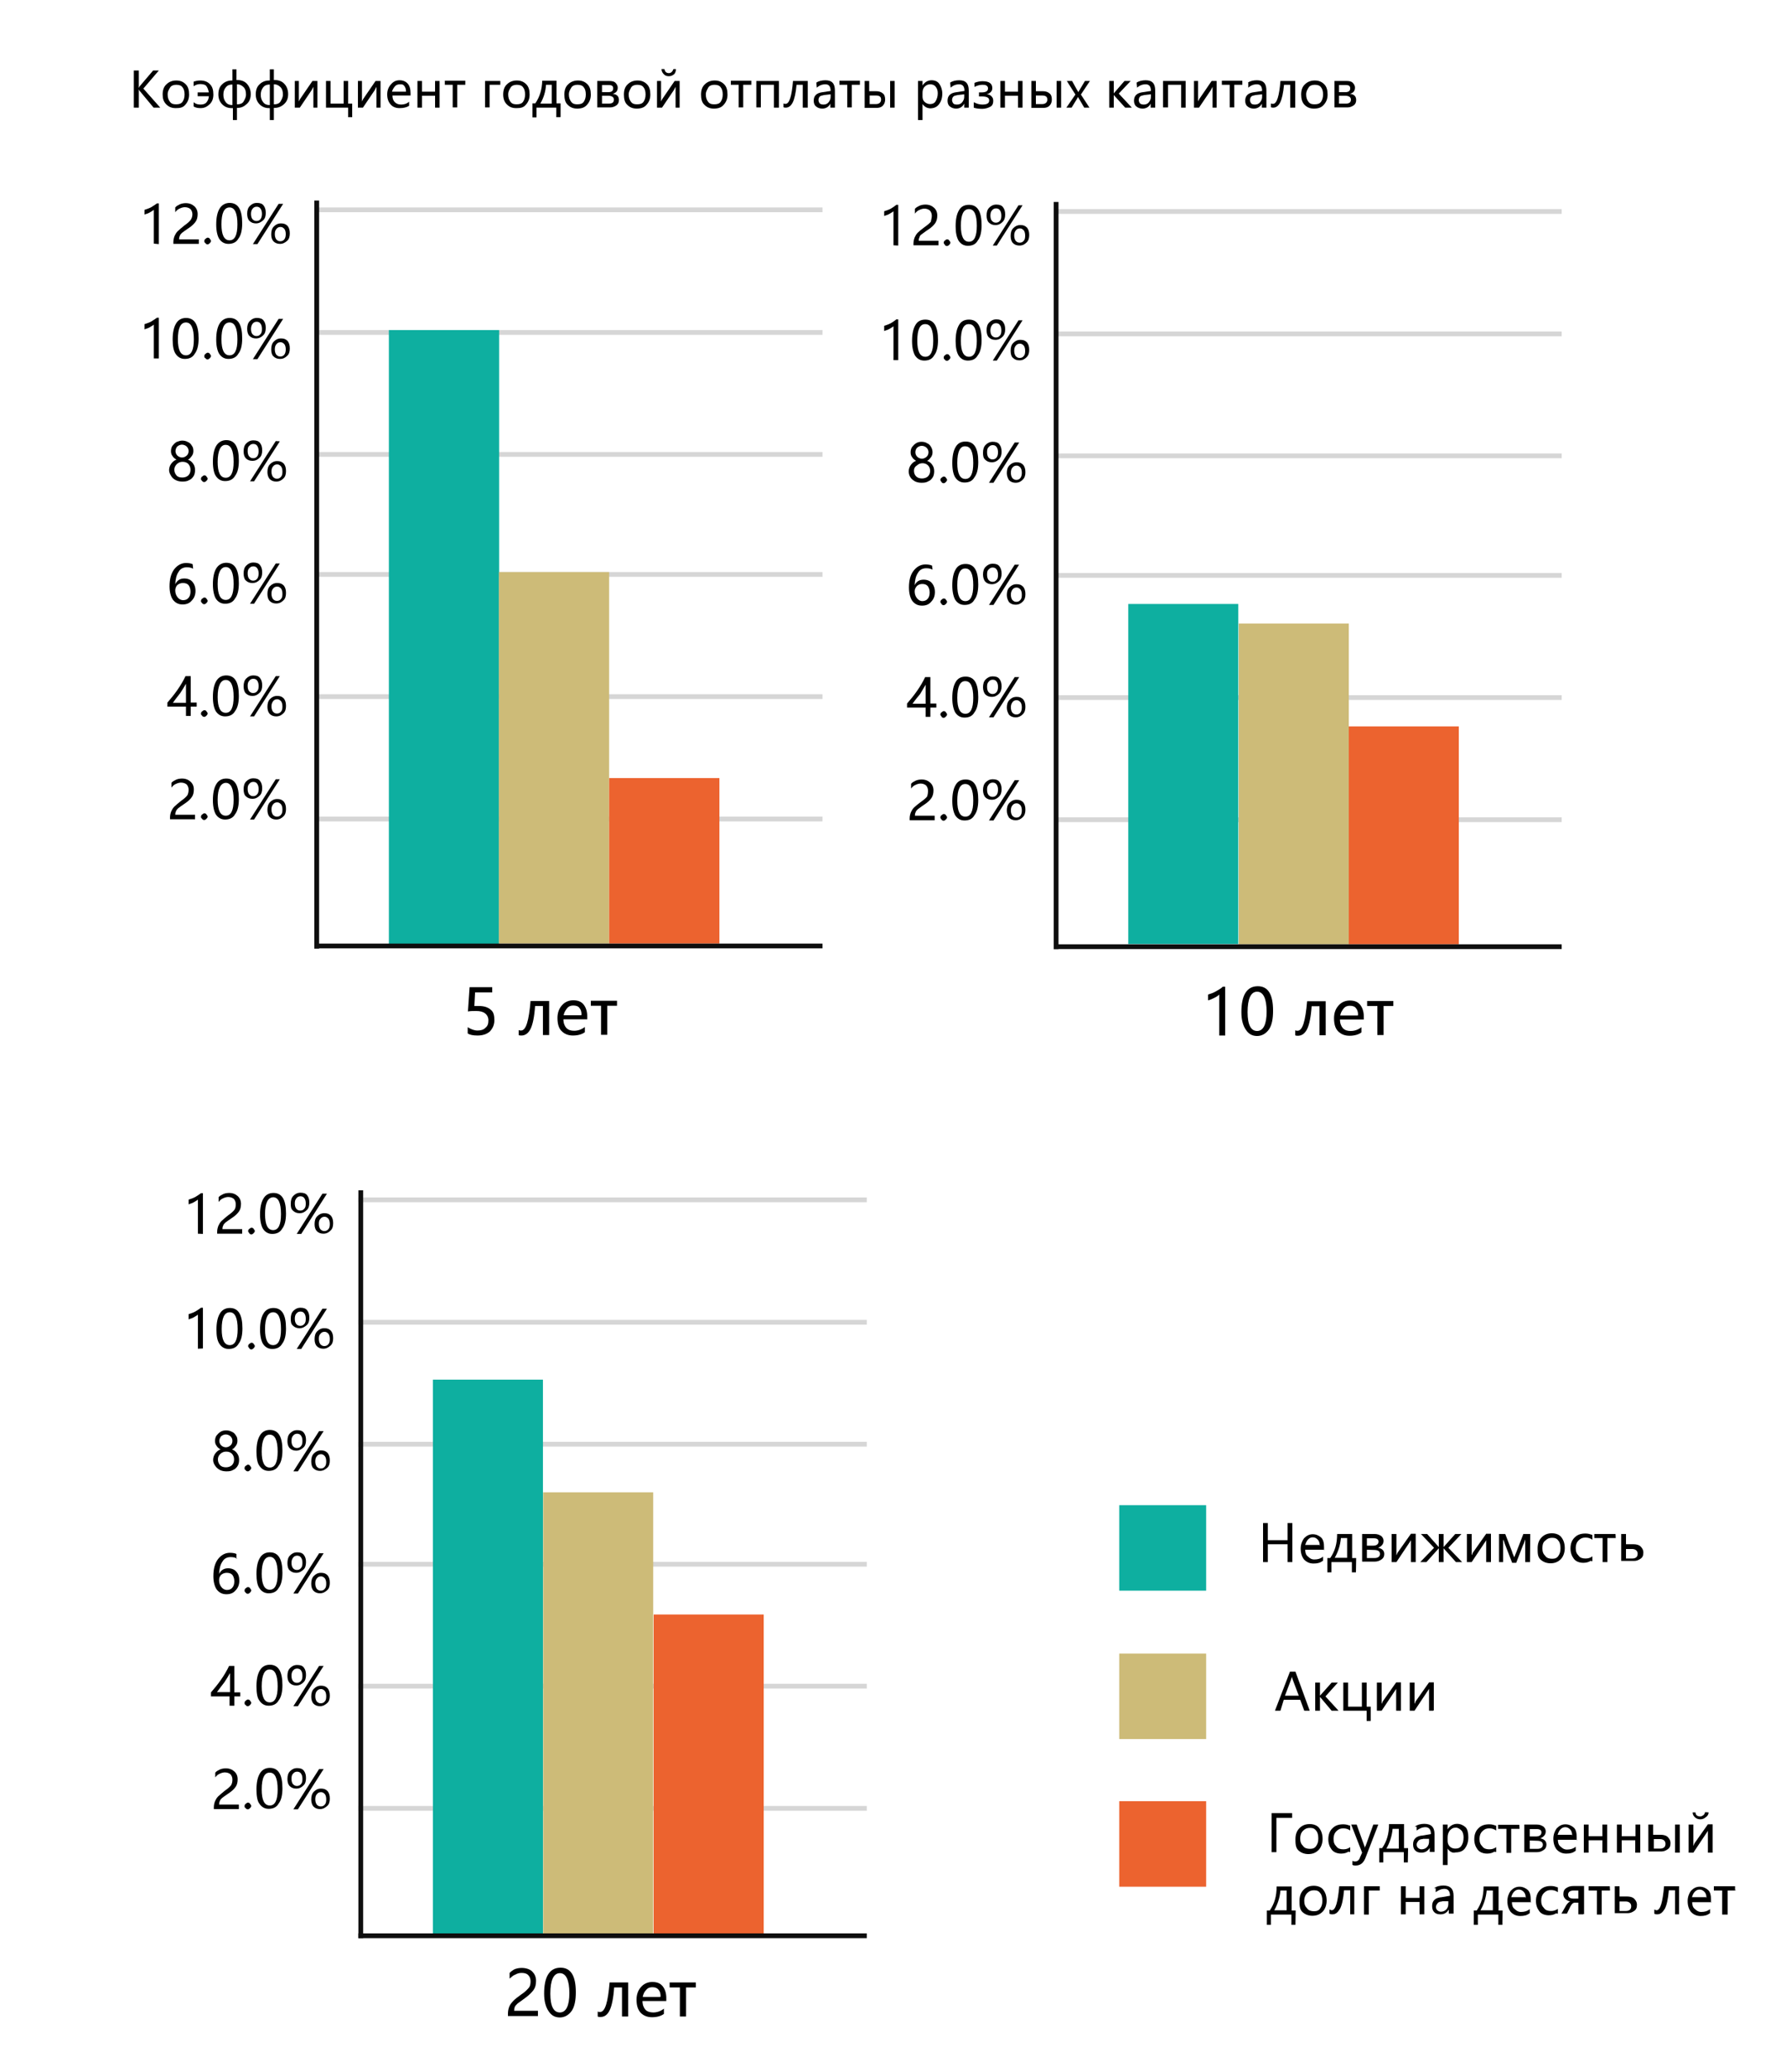 <?xml version="1.0" encoding="utf-8"?>
<!-- Generator: Adobe Illustrator 23.0.0, SVG Export Plug-In . SVG Version: 6.00 Build 0)  -->
<svg version="1.1" id="图层_1" xmlns="http://www.w3.org/2000/svg" xmlns:xlink="http://www.w3.org/1999/xlink" x="0px" y="0px"
	 viewBox="0 0 750 870" style="enable-background:new 0 0 750 870;" xml:space="preserve">
<style type="text/css">
	.st0{enable-background:new    ;}
	.st1{fill:#D6D6D6;}
	.st2{fill:#0E0E0E;}
	.st3{fill:#0EAFA0;}
	.st4{fill:#CDBB78;}
	.st5{fill:#EC632F;}
</style>
<g id="_2.0_" class="st0">
	<path d="M79.2,331.6c0-0.9-0.3-1.6-0.8-2.2c-0.6-0.5-1.4-0.8-2.4-0.8c-0.6,0-1.4,0.2-2,0.5c-0.8,0.3-1.4,0.8-2,1.6v-2
		c0.5-0.6,1.1-0.9,1.9-1.3c0.6-0.3,1.6-0.5,2.5-0.5c1.6,0,2.7,0.5,3.6,1.3s1.4,1.9,1.4,3.3c0,1.3-0.3,2.4-0.8,3.1
		c-0.6,0.9-1.6,1.9-3,2.8s-2.4,1.7-2.8,2c-0.5,0.5-0.8,0.8-0.9,1.3c-0.2,0.3-0.3,0.8-0.3,1.4h8.3v1.9H71.4v-0.8
		c0-0.9,0.2-1.7,0.5-2.5c0.3-0.6,0.6-1.3,1.3-2c0.6-0.6,1.6-1.4,2.8-2.4c1.3-0.9,2.2-1.7,2.7-2.4C79,333.3,79.2,332.5,79.2,331.6z"
		/>
	<path d="M84.4,342.9c0-0.3,0.2-0.8,0.5-0.9c0.3-0.3,0.6-0.5,0.9-0.5c0.5,0,0.8,0.2,0.9,0.5c0.3,0.3,0.5,0.6,0.5,0.9
		s-0.2,0.6-0.5,0.9s-0.6,0.5-0.9,0.5c-0.5,0-0.8-0.2-0.9-0.5C84.4,343.5,84.4,343.2,84.4,342.9z"/>
	<path d="M89.4,336c0-3,0.5-5.2,1.4-6.7c0.9-1.6,2.4-2.4,4.2-2.4c3.6,0,5.3,2.8,5.3,8.6c0,2.8-0.5,5-1.6,6.4
		c-0.9,1.6-2.4,2.2-4.2,2.2c-1.7,0-3-0.8-3.9-2.2C89.9,340.7,89.4,338.7,89.4,336z M91.4,335.8c0,4.4,1.1,6.7,3.4,6.7
		c2.2,0,3.3-2.2,3.3-6.7c0-4.7-1.1-7.1-3.3-7.1C92.7,328.8,91.4,331.1,91.4,335.8z"/>
	<path d="M102.3,331.4c0-1.4,0.3-2.5,1.1-3.3c0.8-0.8,1.7-1.3,3-1.3s2.2,0.3,2.8,1.1c0.6,0.8,0.9,1.7,0.9,3.1c0,1.3-0.3,2.4-1.1,3.1
		c-0.8,0.8-1.7,1.3-3,1.3c-1.1,0-2-0.3-2.8-1.1C102.6,333.8,102.3,332.7,102.3,331.4z M104,331.3c0,0.9,0.2,1.7,0.6,2.2
		c0.5,0.5,0.9,0.8,1.7,0.8s1.3-0.3,1.7-0.8c0.5-0.5,0.6-1.3,0.6-2.2s-0.2-1.7-0.6-2.2c-0.3-0.5-0.9-0.8-1.6-0.8
		c-0.8,0-1.3,0.3-1.7,0.8C104.1,329.7,104,330.3,104,331.3z M117.5,327.2l-10.8,16.9H105l10.8-16.9H117.5z M112.3,340.1
		c0-1.4,0.3-2.5,1.1-3.3s1.7-1.3,3-1.3s2,0.3,2.8,1.1c0.6,0.8,0.9,1.7,0.9,3.1c0,1.3-0.3,2.4-1.1,3.1c-0.8,0.8-1.7,1.3-3,1.3
		c-1.1,0-2-0.3-2.8-1.1C112.6,342.3,112.3,341.3,112.3,340.1z M114,339.9c0,0.9,0.2,1.6,0.6,2.2c0.5,0.5,0.9,0.8,1.7,0.8
		s1.3-0.3,1.7-0.8c0.5-0.5,0.6-1.3,0.6-2.2c0-0.9-0.2-1.7-0.6-2.2c-0.5-0.5-0.9-0.8-1.6-0.8c-0.8,0-1.3,0.3-1.7,0.8
		C114.2,338.3,114,339,114,339.9z"/>
</g>
<g id="_4.0_" class="st0">
	<path d="M80.1,283.9V295h2.5v1.7h-2.5v3.9h-2v-3.9h-7.8V295c1.4-1.6,2.8-3.3,4.2-5.3s2.5-3.9,3.4-5.8L80.1,283.9L80.1,283.9z
		 M72.6,295.1h5.5v-8c-0.8,1.4-1.6,2.7-2.4,3.9C74.8,292.2,73.7,293.5,72.6,295.1z"/>
	<path d="M84.4,299.6c0-0.3,0.2-0.8,0.5-0.9c0.3-0.3,0.6-0.5,0.9-0.5c0.5,0,0.8,0.2,0.9,0.5c0.3,0.3,0.5,0.6,0.5,0.9
		s-0.2,0.6-0.5,0.9s-0.6,0.5-0.9,0.5c-0.5,0-0.8-0.2-0.9-0.5C84.4,300.2,84.4,299.9,84.4,299.6z"/>
	<path d="M89.4,292.7c0-3,0.5-5.2,1.4-6.7c0.9-1.6,2.4-2.4,4.2-2.4c3.6,0,5.3,2.8,5.3,8.6c0,2.8-0.5,5-1.6,6.4
		c-0.9,1.6-2.4,2.2-4.2,2.2c-1.7,0-3-0.8-3.9-2.2C89.9,297.4,89.4,295.4,89.4,292.7z M91.4,292.6c0,4.4,1.1,6.7,3.4,6.7
		c2.2,0,3.3-2.2,3.3-6.7c0-4.7-1.1-7.1-3.3-7.1C92.7,285.5,91.4,287.9,91.4,292.6z"/>
	<path d="M102.3,288.2c0-1.4,0.3-2.5,1.1-3.3c0.8-0.8,1.7-1.3,3-1.3s2.2,0.3,2.8,1.1c0.6,0.8,0.9,1.7,0.9,3.1c0,1.3-0.3,2.4-1.1,3.1
		c-0.8,0.8-1.7,1.3-3,1.3c-1.1,0-2-0.3-2.8-1.1C102.6,290.5,102.3,289.4,102.3,288.2z M104,288c0,0.9,0.2,1.7,0.6,2.2
		c0.5,0.5,0.9,0.8,1.7,0.8s1.3-0.3,1.7-0.8c0.5-0.5,0.6-1.3,0.6-2.2c0-0.9-0.2-1.7-0.6-2.2c-0.3-0.5-0.9-0.8-1.6-0.8
		c-0.8,0-1.3,0.3-1.7,0.8C104.1,286.4,104,287.1,104,288z M117.5,283.9l-10.8,16.9H105l10.8-16.9H117.5z M112.3,296.8
		c0-1.4,0.3-2.5,1.1-3.3s1.7-1.3,3-1.3s2,0.3,2.8,1.1c0.6,0.8,0.9,1.7,0.9,3.1c0,1.3-0.3,2.4-1.1,3.1c-0.8,0.8-1.7,1.3-3,1.3
		c-1.1,0-2-0.3-2.8-1.1C112.6,299,112.3,298,112.3,296.8z M114,296.6c0,0.9,0.2,1.6,0.6,2.2c0.5,0.5,0.9,0.8,1.7,0.8
		s1.3-0.3,1.7-0.8c0.5-0.5,0.6-1.3,0.6-2.2c0-0.9-0.2-1.7-0.6-2.2c-0.5-0.5-0.9-0.8-1.6-0.8c-0.8,0-1.3,0.3-1.7,0.8
		C114.2,295.1,114,295.7,114,296.6z"/>
</g>
<g id="_6.0_" class="st0">
	<path d="M81.1,238.8c-0.9-0.5-1.7-0.6-2.7-0.6c-1.4,0-2.7,0.6-3.4,1.9c-0.9,1.3-1.3,3-1.4,5.2l0,0c0.8-1.6,2-2.4,3.8-2.4
		c1.4,0,2.7,0.5,3.4,1.4c0.8,0.9,1.3,2.2,1.3,3.8s-0.5,3-1.6,4.1c-0.9,1.1-2.2,1.6-3.8,1.6c-1.7,0-3-0.6-4.1-2
		c-0.9-1.3-1.4-3.3-1.4-5.6c0-3,0.6-5.3,1.9-7.1c1.3-1.7,3-2.7,5-2.7c1.3,0,2.2,0.2,2.8,0.5L81.1,238.8L81.1,238.8z M73.6,247.9
		c0,1.1,0.3,2,0.9,2.8s1.4,1.3,2.4,1.3s1.7-0.3,2.2-0.9c0.6-0.6,0.9-1.6,0.9-2.7s-0.3-2-0.8-2.7c-0.5-0.6-1.3-0.9-2.4-0.9
		c-0.9,0-1.7,0.3-2.4,0.9C73.9,246.3,73.6,247.1,73.6,247.9z"/>
	<path d="M84.4,252.3c0-0.3,0.2-0.8,0.5-0.9c0.3-0.3,0.6-0.5,0.9-0.5c0.5,0,0.8,0.2,0.9,0.5c0.3,0.3,0.5,0.6,0.5,0.9
		c0,0.3-0.2,0.6-0.5,0.9c-0.3,0.3-0.6,0.5-0.9,0.5c-0.5,0-0.8-0.2-0.9-0.5C84.4,252.9,84.4,252.6,84.4,252.3z"/>
	<path d="M89.4,245.4c0-3,0.5-5.2,1.4-6.7s2.4-2.4,4.2-2.4c3.6,0,5.3,2.8,5.3,8.6c0,2.8-0.5,5-1.6,6.4c-0.9,1.6-2.4,2.2-4.2,2.2
		c-1.7,0-3-0.8-3.9-2.2C89.9,250.1,89.4,248,89.4,245.4z M91.4,245.2c0,4.4,1.1,6.7,3.4,6.7c2.2,0,3.3-2.2,3.3-6.7
		c0-4.7-1.1-7.1-3.3-7.1C92.7,238.1,91.4,240.5,91.4,245.2z"/>
	<path d="M102.3,240.8c0-1.4,0.3-2.5,1.1-3.3s1.7-1.3,3-1.3s2.2,0.3,2.8,1.1c0.6,0.8,0.9,1.7,0.9,3.1c0,1.3-0.3,2.4-1.1,3.1
		c-0.8,0.8-1.7,1.3-3,1.3c-1.1,0-2-0.3-2.8-1.1C102.6,243.2,102.3,242.1,102.3,240.8z M104,240.8c0,0.9,0.2,1.7,0.6,2.2
		c0.5,0.5,0.9,0.8,1.7,0.8s1.3-0.3,1.7-0.8s0.6-1.3,0.6-2.2s-0.2-1.7-0.6-2.2c-0.3-0.5-0.9-0.8-1.6-0.8c-0.8,0-1.3,0.3-1.7,0.8
		C104.1,239.1,104,239.9,104,240.8z M117.5,236.6l-10.8,16.9H105l10.8-16.9H117.5z M112.3,249.4c0-1.4,0.3-2.5,1.1-3.3
		c0.8-0.8,1.7-1.3,3-1.3s2,0.3,2.8,1.1c0.6,0.8,0.9,1.7,0.9,3.1c0,1.3-0.3,2.4-1.1,3.1c-0.8,0.8-1.7,1.3-3,1.3c-1.1,0-2-0.3-2.8-1.1
		C112.6,251.6,112.3,250.7,112.3,249.4z M114,249.3c0,0.9,0.2,1.6,0.6,2.2c0.5,0.5,0.9,0.8,1.7,0.8s1.3-0.3,1.7-0.8
		c0.5-0.5,0.6-1.3,0.6-2.2s-0.2-1.7-0.6-2.2c-0.5-0.5-0.9-0.8-1.6-0.8c-0.8,0-1.3,0.3-1.7,0.8C114.2,247.7,114,248.3,114,249.3z"/>
</g>
<g id="_8.0_" class="st0">
	<path d="M71,197.4c0-0.9,0.3-1.9,0.9-2.7s1.3-1.4,2.2-1.7c-0.8-0.5-1.3-0.9-1.7-1.6c-0.5-0.6-0.6-1.4-0.6-2c0-0.8,0.2-1.6,0.6-2.2
		c0.5-0.6,0.9-1.1,1.7-1.6c0.8-0.3,1.6-0.6,2.4-0.6c0.9,0,1.7,0.2,2.4,0.6c0.8,0.3,1.3,0.9,1.7,1.6c0.5,0.6,0.6,1.4,0.6,2.2
		s-0.2,1.4-0.6,2c-0.5,0.6-0.9,1.3-1.7,1.6c0.9,0.3,1.7,0.9,2.2,1.7c0.6,0.8,0.8,1.7,0.8,2.7c0,0.9-0.2,1.9-0.6,2.5
		c-0.5,0.8-1.1,1.4-1.9,1.7c-0.8,0.5-1.7,0.6-2.8,0.6c-1.1,0-2-0.2-2.8-0.6s-1.4-0.9-1.9-1.7C71.4,199.1,71,198.3,71,197.4z
		 M73.2,197.2c0,0.9,0.3,1.7,0.9,2.4s1.4,0.9,2.5,0.9c0.9,0,1.9-0.3,2.5-0.9s0.9-1.4,0.9-2.4c0-0.9-0.3-1.7-0.9-2.4
		c-0.6-0.6-1.4-0.9-2.4-0.9s-1.7,0.3-2.4,0.9C73.6,195.5,73.2,196.3,73.2,197.2z M73.7,189.4c0,0.8,0.3,1.4,0.8,1.9s1.3,0.8,1.9,0.8
		c0.8,0,1.4-0.3,2-0.8s0.8-1.3,0.8-1.9c0-0.8-0.3-1.4-0.8-1.9s-1.3-0.8-2-0.8s-1.4,0.3-2,0.8C74,188,73.7,188.7,73.7,189.4z"/>
	<path d="M84.4,201c0-0.3,0.2-0.8,0.5-0.9c0.3-0.3,0.6-0.5,0.9-0.5c0.5,0,0.8,0.2,0.9,0.5c0.3,0.3,0.5,0.6,0.5,0.9
		c0,0.3-0.2,0.6-0.5,0.9c-0.3,0.3-0.6,0.5-0.9,0.5c-0.5,0-0.8-0.2-0.9-0.5C84.4,201.6,84.4,201.3,84.4,201z"/>
	<path d="M89.4,193.9c0-3,0.5-5.2,1.4-6.7s2.4-2.4,4.2-2.4c3.6,0,5.3,2.8,5.3,8.6c0,2.8-0.5,5-1.6,6.4c-0.9,1.6-2.4,2.2-4.2,2.2
		c-1.7,0-3-0.8-3.9-2.2C89.9,198.8,89.4,196.7,89.4,193.9z M91.4,193.9c0,4.4,1.1,6.7,3.4,6.7c2.2,0,3.3-2.2,3.3-6.7
		c0-4.7-1.1-7.1-3.3-7.1C92.7,186.7,91.4,189.1,91.4,193.9z"/>
	<path d="M102.3,189.5c0-1.4,0.3-2.5,1.1-3.3c0.8-0.8,1.7-1.3,3-1.3s2.2,0.3,2.8,1.1c0.6,0.8,0.9,1.7,0.9,3.1c0,1.3-0.3,2.4-1.1,3.1
		c-0.8,0.8-1.7,1.3-3,1.3c-1.1,0-2-0.3-2.8-1.1C102.6,191.7,102.3,190.8,102.3,189.5z M104,189.4c0,0.9,0.2,1.7,0.6,2.2
		c0.5,0.5,0.9,0.8,1.7,0.8s1.3-0.3,1.7-0.8s0.6-1.3,0.6-2.2s-0.2-1.7-0.6-2.2c-0.3-0.5-0.9-0.8-1.6-0.8c-0.8,0-1.3,0.3-1.7,0.8
		C104.1,187.6,104,188.4,104,189.4z M117.5,185.3l-10.8,16.8H105l10.8-16.9L117.5,185.3L117.5,185.3z M112.3,198.2
		c0-1.4,0.3-2.5,1.1-3.3s1.7-1.3,3-1.3s2,0.3,2.8,1.1c0.6,0.8,0.9,1.7,0.9,3.1c0,1.3-0.3,2.4-1.1,3.1c-0.8,0.8-1.7,1.3-3,1.3
		c-1.1,0-2-0.3-2.8-1.1C112.6,200.3,112.3,199.4,112.3,198.2z M114,198c0,0.9,0.2,1.6,0.6,2.2c0.5,0.5,0.9,0.8,1.7,0.8
		s1.3-0.3,1.7-0.8c0.5-0.5,0.6-1.3,0.6-2.2s-0.2-1.7-0.6-2.2c-0.5-0.5-0.9-0.8-1.6-0.8c-0.8,0-1.3,0.3-1.7,0.8
		C114.2,196.3,114,197.1,114,198z"/>
</g>
<g id="_10.0_" class="st0">
	<path d="M64.6,150.6v-14.3c-0.3,0.3-0.9,0.6-1.7,1.1s-1.6,0.6-2.2,0.9v-2.2c0.9-0.3,1.9-0.6,2.8-1.1s1.7-1.1,2.4-1.6h0.8v17.1h-2.1
		V150.6z"/>
	<path d="M72.5,142.6c0-3,0.5-5.2,1.4-6.7c0.9-1.6,2.4-2.4,4.2-2.4c3.6,0,5.3,2.8,5.3,8.6c0,2.8-0.5,5-1.6,6.4
		c-0.9,1.6-2.4,2.2-4.2,2.2c-1.7,0-3-0.8-3.9-2.2C72.9,147.3,72.5,145.3,72.5,142.6z M74.7,142.5c0,4.4,1.1,6.7,3.4,6.7
		c2.2,0,3.3-2.2,3.3-6.7c0-4.7-1.1-7.1-3.3-7.1C75.8,135.4,74.7,137.8,74.7,142.5z"/>
	<path d="M85.8,149.5c0-0.3,0.2-0.8,0.5-0.9c0.3-0.3,0.6-0.5,0.9-0.5c0.5,0,0.8,0.2,0.9,0.5c0.3,0.3,0.5,0.6,0.5,0.9
		c0,0.3-0.2,0.6-0.5,0.9c-0.3,0.3-0.6,0.5-0.9,0.5c-0.5,0-0.8-0.2-0.9-0.5C85.9,150.3,85.8,150,85.8,149.5z"/>
	<path d="M90.8,142.6c0-3,0.5-5.2,1.4-6.7s2.4-2.4,4.2-2.4c3.6,0,5.3,2.8,5.3,8.6c0,2.8-0.5,5-1.6,6.4c-0.9,1.6-2.4,2.2-4.2,2.2
		c-1.7,0-3-0.8-3.9-2.2C91.3,147.3,90.8,145.3,90.8,142.6z M93,142.5c0,4.4,1.1,6.7,3.4,6.7c2.2,0,3.3-2.2,3.3-6.7
		c0-4.7-1.1-7.1-3.3-7.1C94.1,135.4,93,137.8,93,142.5z"/>
	<path d="M103.8,138.1c0-1.4,0.3-2.5,1.1-3.3c0.8-0.8,1.7-1.3,3-1.3s2.2,0.3,2.8,1.1c0.6,0.8,0.9,1.7,0.9,3.1c0,1.3-0.3,2.4-1.1,3.1
		c-0.8,0.8-1.7,1.3-3,1.3c-1.1,0-2-0.3-2.8-1.1C104.1,140.4,103.8,139.3,103.8,138.1z M105.4,138.1c0,0.9,0.2,1.7,0.6,2.2
		c0.5,0.5,0.9,0.8,1.7,0.8s1.3-0.3,1.7-0.8c0.5-0.5,0.6-1.3,0.6-2.2s-0.2-1.7-0.6-2.2c-0.3-0.5-0.9-0.8-1.6-0.8
		c-0.8,0-1.3,0.3-1.7,0.8C105.7,136.4,105.4,137.2,105.4,138.1z M118.9,133.9l-10.8,16.9h-1.9l10.8-16.9H118.9z M113.9,146.7
		c0-1.4,0.3-2.5,1.1-3.3c0.8-0.8,1.7-1.3,3-1.3s2,0.3,2.8,1.1c0.6,0.8,0.9,1.7,0.9,3.1c0,1.3-0.3,2.4-1.1,3.1
		c-0.8,0.8-1.7,1.3-3,1.3c-1.1,0-2-0.3-2.8-1.1C114.2,149.1,113.9,148,113.9,146.7z M115.4,146.7c0,0.9,0.2,1.6,0.6,2.2
		c0.5,0.5,0.9,0.8,1.7,0.8s1.3-0.3,1.7-0.8s0.6-1.3,0.6-2.2s-0.2-1.7-0.6-2.2c-0.5-0.5-0.9-0.8-1.6-0.8c-0.8,0-1.3,0.3-1.7,0.8
		C115.6,145,115.4,145.8,115.4,146.7z"/>
</g>
<g id="_12.0_" class="st0">
	<path d="M64.6,102.3V88.1c-0.3,0.3-0.9,0.6-1.7,1.1s-1.6,0.6-2.2,0.9v-2c0.9-0.3,1.9-0.6,2.8-1.1s1.7-1.1,2.4-1.6h0.8v17.1
		L64.6,102.3L64.6,102.3z"/>
	<path d="M80.8,90c0-0.9-0.3-1.6-0.8-2.2c-0.6-0.5-1.4-0.8-2.4-0.8c-0.6,0-1.4,0.2-2,0.5c-0.8,0.3-1.4,0.8-2,1.6v-2
		c0.5-0.6,1.1-0.9,1.9-1.3c0.6-0.3,1.6-0.5,2.5-0.5c1.6,0,2.7,0.5,3.6,1.3s1.4,1.9,1.4,3.3c0,1.3-0.3,2.4-0.8,3.1
		c-0.6,0.9-1.6,1.9-3,2.8s-2.4,1.7-2.8,2c-0.5,0.5-0.8,0.8-0.9,1.3c-0.2,0.3-0.3,0.8-0.3,1.4h8.3v1.9H72.8v-0.8
		c0-0.9,0.2-1.7,0.5-2.5c0.3-0.6,0.6-1.3,1.3-2c0.6-0.6,1.6-1.4,2.8-2.4c1.3-0.9,2.2-1.7,2.7-2.4C80.5,91.7,80.8,90.9,80.8,90z"/>
	<path d="M85.8,101.2c0-0.3,0.2-0.8,0.5-0.9c0.3-0.3,0.6-0.5,0.9-0.5c0.5,0,0.8,0.2,0.9,0.5c0.3,0.3,0.5,0.6,0.5,0.9
		s-0.2,0.6-0.5,0.9s-0.6,0.5-0.9,0.5c-0.5,0-0.8-0.2-0.9-0.5C85.9,101.9,85.8,101.6,85.8,101.2z"/>
	<path d="M90.8,94.3c0-3,0.5-5.2,1.4-6.7s2.4-2.4,4.2-2.4c3.6,0,5.3,2.8,5.3,8.6c0,2.8-0.5,5-1.6,6.4c-0.9,1.6-2.4,2.2-4.2,2.2
		c-1.7,0-3-0.8-3.9-2.2C91.3,99,90.8,97,90.8,94.3z M93,94.2c0,4.4,1.1,6.7,3.4,6.7c2.2,0,3.3-2.2,3.3-6.7c0-4.7-1.1-7.1-3.3-7.1
		C94.1,87.1,93,89.5,93,94.2z"/>
	<path d="M103.8,89.8c0-1.4,0.3-2.5,1.1-3.3s1.7-1.3,3-1.3s2.2,0.3,2.8,1.1c0.6,0.8,0.9,1.7,0.9,3.1c0,1.3-0.3,2.4-1.1,3.1
		s-1.7,1.3-3,1.3c-1.1,0-2-0.3-2.8-1.1C104.1,92.1,103.8,91,103.8,89.8z M105.4,89.8c0,0.9,0.2,1.7,0.6,2.2c0.5,0.5,0.9,0.8,1.7,0.8
		s1.3-0.3,1.7-0.8s0.6-1.3,0.6-2.2c0-0.9-0.2-1.7-0.6-2.2c-0.3-0.5-0.9-0.8-1.6-0.8c-0.8,0-1.3,0.3-1.7,0.8
		C105.7,88.1,105.4,88.7,105.4,89.8z M118.9,85.6l-10.8,16.9h-1.9L117,85.6H118.9z M113.9,98.4c0-1.4,0.3-2.5,1.1-3.3s1.7-1.3,3-1.3
		s2,0.3,2.8,1.1c0.6,0.8,0.9,1.7,0.9,3.1c0,1.3-0.3,2.4-1.1,3.1s-1.7,1.3-3,1.3c-1.1,0-2-0.3-2.8-1.1
		C114.2,100.6,113.9,99.7,113.9,98.4z M115.4,98.3c0,0.9,0.2,1.6,0.6,2.2c0.5,0.5,0.9,0.8,1.7,0.8s1.3-0.3,1.7-0.8s0.6-1.3,0.6-2.2
		c0-0.9-0.2-1.7-0.6-2.2c-0.5-0.5-0.9-0.8-1.6-0.8c-0.8,0-1.3,0.3-1.7,0.8C115.6,96.7,115.4,97.3,115.4,98.3z"/>
</g>
<g id="线">
	<rect id="矩形_863_拷贝_2" x="132" y="342.9" class="st1" width="213.4" height="2"/>
	<rect id="矩形_863_拷贝_3" x="132" y="291.5" class="st1" width="213.4" height="2"/>
	<rect id="矩形_863_拷贝_4" x="132" y="240.2" class="st1" width="213.4" height="2"/>
	<rect id="矩形_863_拷贝_5" x="132" y="189.8" class="st1" width="213.4" height="2"/>
	<rect id="矩形_863_拷贝_5-2" x="132" y="138.6" class="st1" width="213.4" height="2"/>
	<rect id="矩形_863_拷贝_5-3" x="132" y="87.1" class="st1" width="213.4" height="2"/>
	<rect id="矩形_863" x="132" y="84.2" class="st2" width="2" height="314.1"/>
</g>
<rect id="矩形_864" x="163.3" y="138.6" class="st3" width="46.3" height="257.8"/>
<rect id="矩形_864_拷贝" x="209.5" y="240.2" class="st4" width="46.3" height="156"/>
<rect id="矩形_864_拷贝_2" x="255.8" y="326.7" class="st5" width="46.3" height="69.5"/>
<rect id="矩形_863_拷贝" x="132" y="396.2" class="st2" width="213.4" height="2"/>
<g id="_2">
	<g id="_2.0_2" class="st0">
		<path d="M389.7,332c0-0.9-0.3-1.6-0.8-2.2c-0.6-0.5-1.4-0.8-2.3-0.8c-0.6,0-1.4,0.2-2,0.5c-0.8,0.3-1.4,0.8-2,1.6v-2
			c0.5-0.6,1.1-0.9,1.9-1.3c0.6-0.3,1.6-0.5,2.5-0.5c1.6,0,2.7,0.5,3.6,1.3s1.4,1.9,1.4,3.3c0,1.3-0.3,2.3-0.8,3.1
			c-0.6,0.9-1.6,1.9-3,2.8s-2.3,1.7-2.8,2c-0.5,0.5-0.8,0.8-0.9,1.3c-0.2,0.3-0.3,0.8-0.3,1.4h8.3v1.9H382v-0.8
			c0-0.9,0.2-1.7,0.5-2.5c0.3-0.6,0.6-1.3,1.3-2c0.6-0.6,1.6-1.4,2.8-2.3c1.3-0.9,2.2-1.7,2.7-2.3
			C389.6,333.7,389.7,332.9,389.7,332z"/>
		<path d="M394.9,343.2c0-0.3,0.2-0.8,0.5-0.9c0.3-0.3,0.6-0.5,0.9-0.5c0.5,0,0.8,0.2,0.9,0.5c0.3,0.3,0.5,0.6,0.5,0.9
			s-0.2,0.6-0.5,0.9s-0.6,0.5-0.9,0.5c-0.5,0-0.8-0.2-0.9-0.5C395.1,343.9,394.9,343.5,394.9,343.2z"/>
		<path d="M399.9,336.3c0-3,0.5-5.2,1.4-6.7c0.9-1.6,2.3-2.3,4.2-2.3c3.6,0,5.3,2.8,5.3,8.6c0,2.8-0.5,5-1.6,6.4
			c-0.9,1.6-2.3,2.2-4.2,2.2c-1.7,0-3-0.8-3.9-2.2C400.4,341,399.9,339,399.9,336.3z M402,336.2c0,4.4,1.1,6.7,3.4,6.7
			c2.2,0,3.3-2.2,3.3-6.7c0-4.7-1.1-7-3.3-7C403.2,329.1,402,331.5,402,336.2z"/>
		<path d="M412.8,331.8c0-1.4,0.3-2.5,1.1-3.3c0.8-0.8,1.7-1.3,3-1.3s2.2,0.3,2.8,1.1s0.9,1.7,0.9,3.1c0,1.3-0.3,2.3-1.1,3.1
			c-0.8,0.8-1.7,1.3-3,1.3c-1.1,0-2-0.3-2.8-1.1C413.2,334.1,412.8,333,412.8,331.8z M414.5,331.6c0,0.9,0.2,1.7,0.6,2.2
			c0.5,0.5,0.9,0.8,1.7,0.8c0.8,0,1.3-0.3,1.7-0.8s0.6-1.3,0.6-2.2c0-0.9-0.2-1.7-0.6-2.2c-0.3-0.5-0.9-0.8-1.6-0.8
			c-0.8,0-1.3,0.3-1.7,0.8C414.6,330.1,414.5,330.7,414.5,331.6z M428,327.6l-10.8,16.9h-1.9l10.8-16.9H428z M422.8,340.4
			c0-1.4,0.3-2.5,1.1-3.3c0.8-0.8,1.7-1.3,3-1.3s2,0.3,2.8,1.1c0.6,0.8,0.9,1.7,0.9,3.1c0,1.3-0.3,2.3-1.1,3.1
			c-0.8,0.8-1.7,1.3-3,1.3c-1.1,0-2-0.3-2.8-1.1C423.3,342.6,422.8,341.7,422.8,340.4z M424.5,340.3c0,0.9,0.2,1.6,0.6,2.2
			c0.5,0.5,0.9,0.8,1.7,0.8c0.8,0,1.3-0.3,1.7-0.8s0.6-1.3,0.6-2.2c0-0.9-0.2-1.7-0.6-2.2c-0.5-0.5-0.9-0.8-1.6-0.8
			c-0.8,0-1.3,0.3-1.7,0.8C424.7,338.7,424.5,339.3,424.5,340.3z"/>
	</g>
	<g id="_4.0_2" class="st0">
		<path d="M390.7,284.3v11.1h2.5v1.7h-2.5v3.9h-2v-3.9h-7.8v-1.7c1.4-1.6,2.8-3.3,4.2-5.3c1.4-2,2.5-3.9,3.4-5.8L390.7,284.3
			L390.7,284.3z M383.2,295.5h5.5v-8c-0.8,1.4-1.6,2.7-2.3,3.9C385.4,292.6,384.3,293.9,383.2,295.5z"/>
		<path d="M394.9,300c0-0.3,0.2-0.8,0.5-0.9c0.3-0.3,0.6-0.5,0.9-0.5c0.5,0,0.8,0.2,0.9,0.5c0.3,0.3,0.5,0.6,0.5,0.9
			s-0.2,0.6-0.5,0.9s-0.6,0.5-0.9,0.5c-0.5,0-0.8-0.2-0.9-0.5C395.1,300.6,394.9,300.3,394.9,300z"/>
		<path d="M399.9,293.1c0-3,0.5-5.2,1.4-6.7c0.9-1.6,2.3-2.3,4.2-2.3c3.6,0,5.3,2.8,5.3,8.6c0,2.8-0.5,5-1.6,6.4
			c-0.9,1.6-2.3,2.2-4.2,2.2c-1.7,0-3-0.8-3.9-2.2C400.4,297.8,399.9,295.8,399.9,293.1z M402,293c0,4.4,1.1,6.7,3.4,6.7
			c2.2,0,3.3-2.2,3.3-6.7c0-4.7-1.1-7-3.3-7C403.2,285.9,402,288.3,402,293z"/>
		<path d="M412.8,288.6c0-1.4,0.3-2.5,1.1-3.3c0.8-0.8,1.7-1.3,3-1.3s2.2,0.3,2.8,1.1c0.6,0.8,0.9,1.7,0.9,3.1
			c0,1.3-0.3,2.3-1.1,3.1c-0.8,0.8-1.7,1.3-3,1.3c-1.1,0-2-0.3-2.8-1.1C413.2,290.9,412.8,289.8,412.8,288.6z M414.5,288.4
			c0,0.9,0.2,1.7,0.6,2.2c0.5,0.5,0.9,0.8,1.7,0.8c0.8,0,1.3-0.3,1.7-0.8s0.6-1.3,0.6-2.2c0-0.9-0.2-1.7-0.6-2.2
			c-0.3-0.5-0.9-0.8-1.6-0.8c-0.8,0-1.3,0.3-1.7,0.8C414.6,286.8,414.5,287.5,414.5,288.4z M428,284.3l-10.8,16.9h-1.9l10.8-16.9
			H428z M422.8,297.2c0-1.4,0.3-2.5,1.1-3.3c0.8-0.8,1.7-1.3,3-1.3s2,0.3,2.8,1.1c0.6,0.8,0.9,1.7,0.9,3.1c0,1.3-0.3,2.3-1.1,3.1
			c-0.8,0.8-1.7,1.3-3,1.3c-1.1,0-2-0.3-2.8-1.1C423.3,299.4,422.8,298.4,422.8,297.2z M424.5,297c0,0.9,0.2,1.6,0.6,2.2
			c0.5,0.5,0.9,0.8,1.7,0.8c0.8,0,1.3-0.3,1.7-0.8s0.6-1.3,0.6-2.2c0-0.9-0.2-1.7-0.6-2.2c-0.5-0.5-0.9-0.8-1.6-0.8
			c-0.8,0-1.3,0.3-1.7,0.8C424.7,295.5,424.5,296.1,424.5,297z"/>
	</g>
	<g id="_6.0_2" class="st0">
		<path d="M391.6,239.2c-0.9-0.5-1.7-0.6-2.7-0.6c-1.4,0-2.7,0.6-3.4,1.9c-0.9,1.3-1.3,3-1.4,5.2l0,0c0.8-1.6,2-2.3,3.8-2.3
			c1.4,0,2.7,0.5,3.4,1.4c0.8,0.9,1.3,2.2,1.3,3.8s-0.5,3-1.6,4.1c-0.9,1.1-2.2,1.6-3.8,1.6c-1.7,0-3-0.6-4.1-2
			c-0.9-1.3-1.4-3.3-1.4-5.6c0-3,0.6-5.3,1.9-7s3-2.7,5-2.7c1.3,0,2.2,0.2,2.8,0.5L391.6,239.2L391.6,239.2z M384.1,248.3
			c0,1.1,0.3,2,0.9,2.8s1.4,1.3,2.3,1.3s1.7-0.3,2.2-0.9c0.6-0.6,0.9-1.6,0.9-2.7s-0.3-2-0.8-2.7c-0.5-0.6-1.3-0.9-2.3-0.9
			c-0.9,0-1.7,0.3-2.3,0.9C384.4,246.8,384.1,247.5,384.1,248.3z"/>
		<path d="M394.9,252.7c0-0.3,0.2-0.8,0.5-0.9c0.3-0.3,0.6-0.5,0.9-0.5c0.5,0,0.8,0.2,0.9,0.5c0.3,0.3,0.5,0.6,0.5,0.9
			s-0.2,0.6-0.5,0.9c-0.3,0.3-0.6,0.5-0.9,0.5c-0.5,0-0.8-0.2-0.9-0.5C395.1,253.3,394.9,253,394.9,252.7z"/>
		<path d="M399.9,245.8c0-3,0.5-5.2,1.4-6.7c0.9-1.6,2.3-2.3,4.2-2.3c3.6,0,5.3,2.8,5.3,8.6c0,2.8-0.5,5-1.6,6.4
			c-0.9,1.6-2.3,2.2-4.2,2.2c-1.7,0-3-0.8-3.9-2.2C400.4,250.5,399.9,248.5,399.9,245.8z M402,245.7c0,4.4,1.1,6.7,3.4,6.7
			c2.2,0,3.3-2.2,3.3-6.7c0-4.7-1.1-7-3.3-7C403.2,238.6,402,241,402,245.7z"/>
		<path d="M412.8,241.3c0-1.4,0.3-2.5,1.1-3.3c0.8-0.8,1.7-1.3,3-1.3s2.2,0.3,2.8,1.1s0.9,1.7,0.9,3.1c0,1.3-0.3,2.3-1.1,3.1
			c-0.8,0.8-1.7,1.3-3,1.3c-1.1,0-2-0.3-2.8-1.1C413.2,243.6,412.8,242.5,412.8,241.3z M414.5,241.3c0,0.9,0.2,1.7,0.6,2.2
			c0.5,0.5,0.9,0.8,1.7,0.8c0.8,0,1.3-0.3,1.7-0.8c0.5-0.5,0.6-1.3,0.6-2.2s-0.2-1.7-0.6-2.2c-0.3-0.5-0.9-0.8-1.6-0.8
			c-0.8,0-1.3,0.3-1.7,0.8C414.6,239.5,414.5,240.3,414.5,241.3z M428,237l-10.8,17h-1.9l10.8-16.9h1.9V237z M422.8,249.9
			c0-1.4,0.3-2.5,1.1-3.3c0.8-0.8,1.7-1.3,3-1.3s2,0.3,2.8,1.1c0.6,0.8,0.9,1.7,0.9,3.1c0,1.3-0.3,2.3-1.1,3.1
			c-0.8,0.8-1.7,1.3-3,1.3c-1.1,0-2-0.3-2.8-1.1C423.3,252.1,422.8,251.1,422.8,249.9z M424.5,249.7c0,0.9,0.2,1.6,0.6,2.2
			c0.5,0.5,0.9,0.8,1.7,0.8c0.8,0,1.3-0.3,1.7-0.8c0.5-0.5,0.6-1.3,0.6-2.2s-0.2-1.7-0.6-2.2c-0.5-0.5-0.9-0.8-1.6-0.8
			c-0.8,0-1.3,0.3-1.7,0.8C424.7,248.2,424.5,248.8,424.5,249.7z"/>
	</g>
	<g id="_8.0_2" class="st0">
		<path d="M381.6,197.9c0-0.9,0.3-1.9,0.9-2.7s1.3-1.4,2.2-1.7c-0.8-0.5-1.3-0.9-1.7-1.6c-0.5-0.6-0.6-1.4-0.6-2
			c0-0.8,0.2-1.6,0.6-2.2c0.5-0.6,0.9-1.1,1.7-1.6c0.8-0.5,1.6-0.6,2.3-0.6c0.9,0,1.7,0.2,2.3,0.6c0.8,0.3,1.3,0.9,1.7,1.6
			s0.6,1.4,0.6,2.2s-0.2,1.4-0.6,2c-0.5,0.6-0.9,1.3-1.7,1.6c0.9,0.3,1.7,0.9,2.2,1.7c0.6,0.8,0.8,1.7,0.8,2.7
			c0,0.9-0.2,1.9-0.6,2.5c-0.5,0.8-1.1,1.4-1.9,1.7c-0.8,0.5-1.7,0.6-2.8,0.6s-2-0.2-2.8-0.6c-0.8-0.5-1.4-0.9-1.9-1.7
			S381.6,198.8,381.6,197.9z M383.8,197.7c0,0.9,0.3,1.7,0.9,2.3s1.4,0.9,2.5,0.9c0.9,0,1.9-0.3,2.5-0.9c0.6-0.6,0.9-1.4,0.9-2.3
			s-0.3-1.7-0.9-2.3s-1.4-0.9-2.3-0.9s-1.7,0.3-2.3,0.9C384.1,196,383.8,196.8,383.8,197.7z M384.4,189.9c0,0.8,0.3,1.4,0.8,1.9
			s1.3,0.8,1.9,0.8c0.8,0,1.4-0.3,2-0.8s0.8-1.3,0.8-1.9c0-0.8-0.3-1.4-0.8-1.9s-1.3-0.8-2-0.8c-0.8,0-1.4,0.3-2,0.8
			C384.6,188.5,384.4,189.3,384.4,189.9z"/>
		<path d="M394.9,201.5c0-0.3,0.2-0.8,0.5-0.9c0.3-0.3,0.6-0.5,0.9-0.5c0.5,0,0.8,0.2,0.9,0.5c0.3,0.3,0.5,0.6,0.5,0.9
			s-0.2,0.6-0.5,0.9c-0.3,0.3-0.6,0.5-0.9,0.5c-0.5,0-0.8-0.2-0.9-0.5C395.1,202.1,394.9,201.8,394.9,201.5z"/>
		<path d="M399.9,194.4c0-3,0.5-5.2,1.4-6.7c0.9-1.6,2.3-2.3,4.2-2.3c3.6,0,5.3,2.8,5.3,8.6c0,2.8-0.5,5-1.6,6.4
			c-0.9,1.6-2.3,2.2-4.2,2.2c-1.7,0-3-0.8-3.9-2.2C400.4,199.3,399.9,197.3,399.9,194.4z M402,194.4c0,4.4,1.1,6.7,3.4,6.7
			c2.2,0,3.3-2.2,3.3-6.7c0-4.7-1.1-7-3.3-7C403.2,187.2,402,189.6,402,194.4z"/>
		<path d="M412.8,190.1c0-1.4,0.3-2.5,1.1-3.3c0.8-0.8,1.7-1.3,3-1.3s2.2,0.3,2.8,1.1s0.9,1.7,0.9,3.1c0,1.3-0.3,2.3-1.1,3.1
			c-0.8,0.8-1.7,1.3-3,1.3c-1.1,0-2-0.3-2.8-1.1C412.9,192.3,412.8,191.3,412.8,190.1z M414.5,189.9c0,0.9,0.2,1.7,0.6,2.2
			c0.5,0.5,0.9,0.8,1.7,0.8c0.8,0,1.3-0.3,1.7-0.8s0.6-1.3,0.6-2.2s-0.2-1.7-0.6-2.2c-0.3-0.5-0.9-0.8-1.6-0.8
			c-0.8,0-1.3,0.3-1.7,0.8C414.6,188.2,414.5,189,414.5,189.9z M428,185.8l-10.8,16.9h-1.9l10.8-16.9H428z M422.8,198.7
			c0-1.4,0.3-2.5,1.1-3.3c0.8-0.8,1.7-1.3,3-1.3s2,0.3,2.8,1.1c0.6,0.8,0.9,1.7,0.9,3.1c0,1.3-0.3,2.3-1.1,3.1
			c-0.8,0.8-1.7,1.3-3,1.3c-1.1,0-2-0.3-2.8-1.1C423.3,200.9,422.8,199.9,422.8,198.7z M424.5,198.5c0,0.9,0.2,1.6,0.6,2.2
			c0.5,0.5,0.9,0.8,1.7,0.8c0.8,0,1.3-0.3,1.7-0.8s0.6-1.3,0.6-2.2s-0.2-1.7-0.6-2.2c-0.5-0.5-0.9-0.8-1.6-0.8
			c-0.8,0-1.3,0.3-1.7,0.8C424.7,196.8,424.5,197.6,424.5,198.5z"/>
	</g>
	<g id="_10.0_2" class="st0">
		<path d="M375.2,151.2V137c-0.3,0.3-0.9,0.6-1.7,1.1c-0.8,0.5-1.6,0.6-2.2,0.9v-2.2c0.9-0.3,1.9-0.6,2.8-1.1s1.7-1.1,2.3-1.6h0.8
			v17.1H375.2z"/>
		<path d="M383,143.2c0-3,0.5-5.2,1.4-6.7c0.9-1.6,2.3-2.3,4.2-2.3c3.6,0,5.3,2.8,5.3,8.6c0,2.8-0.5,5-1.6,6.4
			c-0.9,1.6-2.3,2.2-4.2,2.2c-1.7,0-3-0.8-3.9-2.2C383.5,147.9,383,145.9,383,143.2z M385.2,143.1c0,4.4,1.1,6.7,3.4,6.7
			c2.2,0,3.3-2.2,3.3-6.7c0-4.7-1.1-7-3.3-7C386.3,136,385.2,138.4,385.2,143.1z"/>
		<path d="M396.3,150.1c0-0.3,0.2-0.8,0.5-0.9c0.3-0.3,0.6-0.5,0.9-0.5c0.5,0,0.8,0.2,0.9,0.5c0.3,0.3,0.5,0.6,0.5,0.9
			s-0.2,0.6-0.5,0.9c-0.3,0.3-0.6,0.5-0.9,0.5c-0.5,0-0.8-0.2-0.9-0.5C396.5,150.9,396.3,150.6,396.3,150.1z"/>
		<path d="M401.3,143.2c0-3,0.5-5.2,1.4-6.7c0.9-1.6,2.3-2.3,4.2-2.3c3.6,0,5.3,2.8,5.3,8.6c0,2.8-0.5,5-1.6,6.4
			c-0.9,1.6-2.3,2.2-4.2,2.2c-1.7,0-3-0.8-3.9-2.2C401.7,147.8,401.3,145.9,401.3,143.2z M403.5,143.1c0,4.4,1.1,6.7,3.4,6.7
			c2.2,0,3.3-2.2,3.3-6.7c0-4.7-1.1-7-3.3-7C404.6,136,403.5,138.4,403.5,143.1z"/>
		<path d="M414.3,138.7c0-1.4,0.3-2.5,1.1-3.3c0.8-0.8,1.7-1.3,3-1.3s2.2,0.3,2.8,1.1s0.9,1.7,0.9,3.1c0,1.3-0.3,2.3-1.1,3.1
			s-1.7,1.3-3,1.3c-1.1,0-2-0.3-2.8-1.1C414.6,141,414.3,139.9,414.3,138.7z M415.9,138.7c0,0.9,0.2,1.7,0.6,2.2
			c0.5,0.5,0.9,0.8,1.7,0.8c0.8,0,1.3-0.3,1.7-0.8c0.5-0.5,0.6-1.3,0.6-2.2s-0.2-1.7-0.6-2.2c-0.3-0.5-0.9-0.8-1.6-0.8
			c-0.8,0-1.3,0.3-1.7,0.8C416.2,137,415.9,137.8,415.9,138.7z M429.4,134.5l-10.8,16.9h-1.7l10.8-16.9
			C427.6,134.5,429.4,134.5,429.4,134.5z M424.4,147.3c0-1.4,0.3-2.5,1.1-3.3c0.8-0.8,1.7-1.3,3-1.3s2,0.3,2.8,1.1
			c0.6,0.8,0.9,1.7,0.9,3.1c0,1.3-0.3,2.3-1.1,3.1c-0.8,0.8-1.7,1.3-3,1.3c-1.1,0-2-0.3-2.8-1.1
			C424.7,149.7,424.4,148.6,424.4,147.3z M425.9,147.3c0,0.9,0.2,1.6,0.6,2.2c0.5,0.5,0.9,0.8,1.7,0.8c0.8,0,1.3-0.3,1.7-0.8
			c0.5-0.5,0.6-1.3,0.6-2.2s-0.2-1.7-0.6-2.2c-0.5-0.5-0.9-0.8-1.6-0.8c-0.8,0-1.3,0.3-1.7,0.8C426.1,145.6,425.9,146.4,425.9,147.3
			z"/>
	</g>
	<g id="_12.0_2" class="st0">
		<path d="M375.2,103V88.7c-0.3,0.3-0.9,0.6-1.7,1.1c-0.8,0.5-1.6,0.6-2.2,0.9v-2c0.9-0.3,1.9-0.6,2.8-1.1s1.7-1.1,2.3-1.6h0.8v17.1
			L375.2,103L375.2,103z"/>
		<path d="M391.3,90.6c0-0.9-0.3-1.6-0.8-2.2c-0.6-0.5-1.4-0.8-2.3-0.8c-0.6,0-1.4,0.2-2,0.5c-0.8,0.3-1.4,0.8-2,1.6v-2
			c0.5-0.6,1.1-0.9,1.9-1.3c0.6-0.3,1.6-0.5,2.5-0.5c1.6,0,2.7,0.5,3.6,1.3s1.4,1.9,1.4,3.3c0,1.3-0.3,2.3-0.8,3.1
			c-0.6,0.9-1.6,1.9-3,2.8s-2.3,1.7-2.8,2s-0.8,0.8-0.9,1.3c-0.2,0.3-0.3,0.8-0.3,1.4h8.3v1.9h-10.5v-0.8c0-0.9,0.2-1.7,0.5-2.5
			c0.3-0.6,0.6-1.3,1.3-2c0.6-0.6,1.6-1.4,2.8-2.3c1.3-0.9,2.2-1.7,2.7-2.3C391,92.3,391.3,91.6,391.3,90.6z"/>
		<path d="M396.3,101.9c0-0.3,0.2-0.8,0.5-0.9c0.3-0.3,0.6-0.5,0.9-0.5c0.5,0,0.8,0.2,0.9,0.5c0.3,0.3,0.5,0.6,0.5,0.9
			s-0.2,0.6-0.5,0.9s-0.6,0.5-0.9,0.5c-0.5,0-0.8-0.2-0.9-0.5C396.5,102.5,396.3,102.2,396.3,101.9z"/>
		<path d="M401.3,95c0-3,0.5-5.2,1.4-6.7c0.9-1.6,2.3-2.3,4.2-2.3c3.6,0,5.3,2.8,5.3,8.6c0,2.8-0.5,5-1.6,6.4
			c-0.9,1.6-2.3,2.2-4.2,2.2c-1.7,0-3-0.8-3.9-2.2C401.7,99.5,401.3,97.7,401.3,95z M403.5,94.8c0,4.4,1.1,6.7,3.4,6.7
			c2.2,0,3.3-2.2,3.3-6.7c0-4.7-1.1-7-3.3-7C404.6,87.8,403.5,90.1,403.5,94.8z"/>
		<path d="M414.3,90.5c0-1.4,0.3-2.5,1.1-3.3c0.8-0.8,1.7-1.3,3-1.3s2.2,0.3,2.8,1.1s0.9,1.7,0.9,3.1c0,1.3-0.3,2.3-1.1,3.1
			s-1.7,1.3-3,1.3c-1.1,0-2-0.3-2.8-1.1C414.6,92.8,414.3,91.7,414.3,90.5z M415.9,90.5c0,0.9,0.2,1.7,0.6,2.2
			c0.5,0.5,0.9,0.8,1.7,0.8c0.8,0,1.3-0.3,1.7-0.8c0.5-0.5,0.6-1.3,0.6-2.2c0-0.9-0.2-1.7-0.6-2.2c-0.3-0.5-0.9-0.8-1.6-0.8
			c-0.8,0-1.3,0.3-1.7,0.8C416.2,88.7,415.9,89.4,415.9,90.5z M429.4,86.2l-10.8,16.9h-1.7l10.8-16.9H429.4z M424.4,99.1
			c0-1.4,0.3-2.5,1.1-3.3c0.8-0.8,1.7-1.3,3-1.3s2,0.3,2.8,1.1c0.6,0.8,0.9,1.7,0.9,3.1c0,1.3-0.3,2.3-1.1,3.1
			c-0.8,0.8-1.7,1.3-3,1.3c-1.1,0-2-0.3-2.8-1.1C424.7,101.3,424.4,100.3,424.4,99.1z M425.9,98.9c0,0.9,0.2,1.6,0.6,2.2
			c0.5,0.5,0.9,0.8,1.7,0.8c0.8,0,1.3-0.3,1.7-0.8c0.5-0.5,0.6-1.3,0.6-2.2c0-0.9-0.2-1.7-0.6-2.2c-0.5-0.5-0.9-0.8-1.6-0.8
			c-0.8,0-1.3,0.3-1.7,0.8C426.1,97.3,425.9,98,425.9,98.9z"/>
	</g>
</g>
<g id="线-2">
	<rect id="矩形_863_拷贝_2-2" x="442.5" y="343.2" class="st1" width="213.3" height="2"/>
	<rect id="矩形_863_拷贝_3-2" x="442.5" y="291.9" class="st1" width="213.3" height="2"/>
	<rect id="矩形_863_拷贝_4-2" x="442.5" y="240.6" class="st1" width="213.3" height="2"/>
	<rect id="矩形_863_拷贝_5-4" x="442.5" y="190.4" class="st1" width="213.3" height="2"/>
	<rect id="矩形_863_拷贝_5-5" x="442.5" y="139.2" class="st1" width="213.3" height="2"/>
	<rect id="矩形_863_拷贝_5-6" x="442.5" y="87.8" class="st1" width="213.3" height="2"/>
	<rect id="矩形_863-2" x="442.5" y="84.8" class="st2" width="2" height="313.7"/>
</g>
<rect id="矩形_864-2" x="473.8" y="253.6" class="st3" width="46.2" height="142.8"/>
<rect id="矩形_864_拷贝-2" x="520.2" y="261.8" class="st4" width="46.2" height="134.7"/>
<rect id="矩形_864_拷贝_2-2" x="566.4" y="305" class="st5" width="46.2" height="91.5"/>
<rect id="矩形_863_拷贝-2" x="442.5" y="396.5" class="st2" width="213.3" height="2"/>
<g id="_3">
	<g id="_2.0_3" class="st0">
		<path d="M97.6,747.2c0-0.9-0.3-1.6-0.8-2.2c-0.6-0.5-1.4-0.8-2.4-0.8c-0.6,0-1.4,0.2-2,0.5c-0.8,0.3-1.4,0.8-2,1.6v-2
			c0.5-0.6,1.1-0.9,1.9-1.3c0.6-0.3,1.6-0.5,2.5-0.5c1.6,0,2.7,0.5,3.6,1.3s1.4,1.9,1.4,3.3c0,1.3-0.3,2.4-0.8,3.1
			c-0.6,0.9-1.6,1.9-3,2.8s-2.4,1.7-2.8,2c-0.5,0.5-0.8,0.8-0.9,1.3c-0.2,0.3-0.3,0.8-0.3,1.4h8.3v1.9H89.8v-0.8
			c0-0.9,0.2-1.7,0.5-2.5c0.3-0.6,0.6-1.3,1.3-2c0.6-0.6,1.6-1.4,2.8-2.4c1.3-0.9,2.2-1.7,2.7-2.4C97.5,748.7,97.6,748,97.6,747.2z"
			/>
		<path d="M102.7,758.3c0-0.3,0.2-0.8,0.5-0.9c0.3-0.3,0.6-0.5,0.9-0.5c0.5,0,0.8,0.2,0.9,0.5c0.3,0.3,0.5,0.6,0.5,0.9
			c0,0.3-0.2,0.6-0.5,0.9c-0.3,0.3-0.6,0.5-0.9,0.5c-0.5,0-0.8-0.2-0.9-0.5C102.8,759.1,102.7,758.8,102.7,758.3z"/>
		<path d="M107.7,751.4c0-3,0.5-5.2,1.4-6.7c0.9-1.6,2.4-2.4,4.2-2.4c3.6,0,5.3,2.8,5.3,8.6c0,2.8-0.5,5-1.6,6.4
			c-0.9,1.6-2.4,2.2-4.2,2.2c-1.7,0-3-0.8-3.9-2.2C108.1,756.3,107.7,754.2,107.7,751.4z M109.9,751.4c0,4.4,1.1,6.7,3.4,6.7
			c2.2,0,3.3-2.2,3.3-6.7c0-4.7-1.1-7.1-3.3-7.1C111.1,744.2,109.9,746.5,109.9,751.4z"/>
		<path d="M120.7,747c0-1.4,0.3-2.5,1.1-3.3c0.8-0.8,1.7-1.3,3-1.3s2.2,0.3,2.8,1.1c0.6,0.8,0.9,1.7,0.9,3.1c0,1.3-0.3,2.4-1.1,3.1
			c-0.8,0.8-1.7,1.3-3,1.3c-1.1,0-2-0.3-2.8-1.1C121,749.2,120.7,748.3,120.7,747z M122.4,746.9c0,0.9,0.2,1.7,0.6,2.2
			c0.5,0.5,0.9,0.8,1.7,0.8c0.8,0,1.3-0.3,1.7-0.8c0.5-0.5,0.6-1.3,0.6-2.2s-0.2-1.7-0.6-2.2c-0.3-0.5-0.9-0.8-1.6-0.8
			c-0.8,0-1.3,0.3-1.7,0.8C122.6,745.1,122.4,745.9,122.4,746.9z M135.9,742.8l-10.8,16.9h-1.9l10.8-16.9H135.9z M130.7,755.6
			c0-1.4,0.3-2.5,1.1-3.3s1.7-1.3,3-1.3s2,0.3,2.8,1.1c0.6,0.8,0.9,1.7,0.9,3.1c0,1.3-0.3,2.4-1.1,3.1s-1.7,1.3-3,1.3
			c-1.1,0-2-0.3-2.8-1.1C131,757.8,130.7,756.7,130.7,755.6z M132.4,755.5c0,0.9,0.2,1.6,0.6,2.2c0.5,0.5,0.9,0.8,1.7,0.8
			s1.3-0.3,1.7-0.8c0.5-0.5,0.6-1.3,0.6-2.2s-0.2-1.7-0.6-2.2c-0.5-0.5-0.9-0.8-1.6-0.8c-0.8,0-1.3,0.3-1.7,0.8
			C132.6,753.8,132.4,754.5,132.4,755.5z"/>
	</g>
	<g id="_4.0_3" class="st0">
		<path d="M98.4,699.5v11.1h2.5v1.7h-2.5v3.9h-2v-3.9h-7.8v-1.7c1.4-1.6,2.8-3.3,4.2-5.3c1.4-2,2.5-3.9,3.4-5.8H98.4L98.4,699.5z
			 M91.1,710.5h5.5v-8c-0.8,1.4-1.6,2.7-2.4,3.9C93.2,707.7,92.1,709.1,91.1,710.5z"/>
		<path d="M102.7,715c0-0.3,0.2-0.8,0.5-0.9c0.3-0.3,0.6-0.5,0.9-0.5c0.5,0,0.8,0.2,0.9,0.5c0.3,0.3,0.5,0.6,0.5,0.9
			c0,0.3-0.2,0.6-0.5,0.9c-0.3,0.3-0.6,0.5-0.9,0.5c-0.5,0-0.8-0.2-0.9-0.5C102.8,715.8,102.7,715.5,102.7,715z"/>
		<path d="M107.7,708.1c0-3,0.5-5.2,1.4-6.7c0.9-1.6,2.4-2.4,4.2-2.4c3.6,0,5.3,2.8,5.3,8.6c0,2.8-0.5,5-1.6,6.4
			c-0.9,1.6-2.4,2.2-4.2,2.2c-1.7,0-3-0.8-3.9-2.2C108.1,713,107.7,711,107.7,708.1z M109.9,708.1c0,4.4,1.1,6.7,3.4,6.7
			c2.2,0,3.3-2.2,3.3-6.7c0-4.7-1.1-7.1-3.3-7.1C111.1,700.9,109.9,703.3,109.9,708.1z"/>
		<path d="M120.7,703.7c0-1.4,0.3-2.5,1.1-3.3c0.8-0.8,1.7-1.3,3-1.3s2.2,0.3,2.8,1.1c0.6,0.8,0.9,1.7,0.9,3.1
			c0,1.3-0.3,2.4-1.1,3.1c-0.8,0.8-1.7,1.3-3,1.3c-1.1,0-2-0.3-2.8-1.1C121,705.9,120.7,705,120.7,703.7z M122.4,703.6
			c0,0.9,0.2,1.7,0.6,2.2s0.9,0.8,1.7,0.8c0.8,0,1.3-0.3,1.7-0.8c0.5-0.5,0.6-1.3,0.6-2.2s-0.2-1.7-0.6-2.2
			c-0.3-0.5-0.9-0.8-1.6-0.8c-0.8,0-1.3,0.3-1.7,0.8C122.6,701.9,122.4,702.7,122.4,703.6z M135.9,699.5l-10.8,16.9h-1.9l10.8-16.9
			H135.9z M130.7,712.4c0-1.4,0.3-2.5,1.1-3.3s1.7-1.3,3-1.3s2,0.3,2.8,1.1c0.6,0.8,0.9,1.7,0.9,3.1c0,1.3-0.3,2.4-1.1,3.1
			s-1.7,1.3-3,1.3c-1.1,0-2-0.3-2.8-1.1C131,714.6,130.7,713.5,130.7,712.4z M132.4,712.2c0,0.9,0.2,1.6,0.6,2.2
			c0.5,0.5,0.9,0.8,1.7,0.8s1.3-0.3,1.7-0.8c0.5-0.5,0.6-1.3,0.6-2.2s-0.2-1.7-0.6-2.2c-0.5-0.5-0.9-0.8-1.6-0.8
			c-0.8,0-1.3,0.3-1.7,0.8C132.6,710.5,132.4,711.3,132.4,712.2z"/>
	</g>
	<g id="_6.0_3" class="st0">
		<path d="M99.5,654.4c-0.9-0.5-1.7-0.6-2.7-0.6c-1.4,0-2.7,0.6-3.4,1.9c-0.9,1.3-1.3,3-1.4,5.2l0,0c0.8-1.6,2-2.4,3.8-2.4
			c1.4,0,2.7,0.5,3.4,1.4c0.9,0.9,1.3,2.2,1.3,3.8s-0.5,3-1.6,4.1c-0.9,1.1-2.2,1.6-3.8,1.6c-1.7,0-3-0.6-4.1-2
			c-0.9-1.3-1.4-3.3-1.4-5.6c0-3,0.6-5.3,1.9-7.1c1.3-1.7,3-2.7,5-2.7c1.3,0,2.2,0.2,2.8,0.5v2h0.2
			C99.5,654.5,99.5,654.4,99.5,654.4z M92,663.5c0,1.1,0.3,2,0.9,2.8s1.4,1.3,2.4,1.3s1.7-0.3,2.2-0.9c0.6-0.6,0.9-1.6,0.9-2.7
			c0-1.1-0.3-2-0.8-2.7c-0.5-0.6-1.3-0.9-2.4-0.9c-0.9,0-1.7,0.3-2.4,0.9C92.3,661.9,92,662.5,92,663.5z"/>
		<path d="M102.7,667.8c0-0.3,0.2-0.8,0.5-0.9c0.3-0.3,0.6-0.5,0.9-0.5c0.5,0,0.8,0.2,0.9,0.5c0.3,0.3,0.5,0.6,0.5,0.9
			c0,0.3-0.2,0.6-0.5,0.9c-0.3,0.3-0.6,0.5-0.9,0.5c-0.5,0-0.8-0.2-0.9-0.5C102.8,668.5,102.7,668.2,102.7,667.8z"/>
		<path d="M107.7,660.9c0-3,0.5-5.2,1.4-6.7c0.9-1.6,2.4-2.4,4.2-2.4c3.6,0,5.3,2.8,5.3,8.6c0,2.8-0.5,5-1.6,6.4
			c-0.9,1.6-2.4,2.2-4.2,2.2c-1.7,0-3-0.8-3.9-2.2C108.1,665.7,107.7,663.6,107.7,660.9z M109.9,660.8c0,4.4,1.1,6.7,3.4,6.7
			c2.2,0,3.3-2.2,3.3-6.7c0-4.7-1.1-7.1-3.3-7.1S109.9,656.1,109.9,660.8z"/>
		<path d="M120.7,656.4c0-1.4,0.3-2.5,1.1-3.3c0.8-0.8,1.7-1.3,3-1.3s2.2,0.3,2.8,1.1c0.6,0.8,0.9,1.7,0.9,3.1
			c0,1.3-0.3,2.4-1.1,3.1s-1.7,1.3-3,1.3c-1.1,0-2-0.3-2.8-1.1C121,658.8,120.7,657.7,120.7,656.4z M122.4,656.2
			c0,0.9,0.2,1.7,0.6,2.2s0.9,0.8,1.7,0.8c0.8,0,1.3-0.3,1.7-0.8c0.5-0.5,0.6-1.3,0.6-2.2s-0.2-1.7-0.6-2.2
			c-0.3-0.5-0.9-0.8-1.6-0.8c-0.8,0-1.3,0.3-1.7,0.8C122.6,654.7,122.4,655.3,122.4,656.2z M135.9,652.2l-10.8,16.9h-1.9l10.8-16.9
			H135.9z M130.7,665c0-1.4,0.3-2.5,1.1-3.3s1.7-1.3,3-1.3s2,0.3,2.8,1.1c0.6,0.8,0.9,1.7,0.9,3.1c0,1.3-0.3,2.4-1.1,3.1
			s-1.7,1.3-3,1.3c-1.1,0-2-0.3-2.8-1.1C131,667.2,130.7,666.3,130.7,665z M132.4,664.9c0,0.9,0.2,1.6,0.6,2.2
			c0.5,0.5,0.9,0.8,1.7,0.8s1.3-0.3,1.7-0.8c0.5-0.5,0.6-1.3,0.6-2.2s-0.2-1.7-0.6-2.2c-0.5-0.5-0.9-0.8-1.6-0.8
			c-0.8,0-1.3,0.3-1.7,0.8C132.6,663.3,132.4,663.9,132.4,664.9z"/>
	</g>
	<g id="_8.0_3" class="st0">
		<path d="M89.5,613c0-0.9,0.3-1.9,0.9-2.7s1.3-1.4,2.2-1.7c-0.8-0.5-1.3-0.9-1.7-1.6c-0.5-0.6-0.6-1.4-0.6-2c0-0.8,0.2-1.6,0.6-2.2
			c0.5-0.6,0.9-1.1,1.7-1.6c0.8-0.5,1.6-0.6,2.4-0.6c0.9,0,1.7,0.2,2.4,0.6c0.8,0.3,1.3,0.9,1.7,1.6c0.5,0.6,0.6,1.4,0.6,2.2
			s-0.2,1.4-0.6,2c-0.5,0.6-0.9,1.3-1.7,1.6c0.9,0.3,1.7,0.9,2.2,1.7c0.6,0.8,0.8,1.7,0.8,2.7s-0.2,1.9-0.6,2.5
			c-0.5,0.8-1.1,1.4-1.9,1.7c-0.8,0.5-1.7,0.6-2.8,0.6c-1.1,0-2-0.2-2.8-0.6c-0.8-0.5-1.4-0.9-1.9-1.7
			C89.8,614.7,89.5,613.9,89.5,613z M91.5,612.8c0,0.9,0.3,1.7,0.9,2.4c0.6,0.6,1.4,0.9,2.5,0.9c0.9,0,1.9-0.3,2.5-0.9
			c0.6-0.6,0.9-1.4,0.9-2.4s-0.3-1.7-0.9-2.4c-0.6-0.6-1.4-0.9-2.4-0.9s-1.7,0.3-2.4,0.9C91.8,611.1,91.5,611.9,91.5,612.8z
			 M92.1,605c0,0.8,0.3,1.4,0.8,1.9s1.3,0.8,1.9,0.8c0.8,0,1.4-0.3,2-0.8s0.8-1.3,0.8-1.9c0-0.8-0.3-1.4-0.8-1.9s-1.3-0.8-2-0.8
			s-1.4,0.3-2,0.8C92.5,603.6,92.1,604.2,92.1,605z"/>
		<path d="M102.7,616.4c0-0.3,0.2-0.8,0.5-0.9c0.3-0.2,0.6-0.5,0.9-0.5c0.5,0,0.8,0.2,0.9,0.5c0.3,0.3,0.5,0.6,0.5,0.9
			s-0.2,0.6-0.5,0.9c-0.3,0.3-0.6,0.5-0.9,0.5c-0.5,0-0.8-0.2-0.9-0.5C102.8,617.2,102.7,616.9,102.7,616.4z"/>
		<path d="M107.7,609.5c0-3,0.5-5.2,1.4-6.7c0.9-1.6,2.4-2.4,4.2-2.4c3.6,0,5.3,2.8,5.3,8.6c0,2.8-0.5,5-1.6,6.4
			c-0.9,1.6-2.4,2.2-4.2,2.2c-1.7,0-3-0.8-3.9-2.2C108.1,614.4,107.7,612.2,107.7,609.5z M109.9,609.5c0,4.4,1.1,6.7,3.4,6.7
			c2.2,0,3.3-2.2,3.3-6.7c0-4.7-1.1-7.1-3.3-7.1C111.1,602.3,109.9,604.7,109.9,609.5z"/>
		<path d="M120.7,605.1c0-1.4,0.3-2.5,1.1-3.3c0.8-0.8,1.7-1.3,3-1.3s2.2,0.3,2.8,1.1c0.6,0.8,0.9,1.7,0.9,3.1
			c0,1.3-0.3,2.4-1.1,3.1s-1.7,1.3-3,1.3c-1.1,0-2-0.3-2.8-1.1C121,607.3,120.7,606.4,120.7,605.1z M122.4,605
			c0,0.9,0.2,1.7,0.6,2.2s0.9,0.8,1.7,0.8c0.8,0,1.3-0.3,1.7-0.8c0.5-0.5,0.6-1.3,0.6-2.2s-0.2-1.7-0.6-2.2
			c-0.3-0.5-0.9-0.8-1.6-0.8c-0.8,0-1.3,0.3-1.7,0.8C122.6,603.3,122.4,604,122.4,605z M135.9,600.9l-10.8,16.9h-1.9l10.8-16.9
			H135.9z M130.7,613.6c0-1.4,0.3-2.5,1.1-3.3s1.7-1.3,3-1.3s2,0.3,2.8,1.1c0.6,0.8,0.9,1.7,0.9,3.1c0,1.3-0.3,2.4-1.1,3.1
			s-1.7,1.3-3,1.3c-1.1,0-2-0.3-2.8-1.1C131,616,130.7,614.9,130.7,613.6z M132.4,613.6c0,0.9,0.2,1.6,0.6,2.2
			c0.5,0.5,0.9,0.8,1.7,0.8s1.3-0.3,1.7-0.8c0.5-0.5,0.6-1.3,0.6-2.2s-0.2-1.7-0.6-2.2c-0.5-0.5-0.9-0.8-1.6-0.8
			c-0.8,0-1.3,0.3-1.7,0.8C132.6,611.9,132.4,612.7,132.4,613.6z"/>
	</g>
	<g id="_10.0_3" class="st0">
		<path d="M83.1,566.3V552c-0.3,0.3-0.9,0.6-1.7,1.1c-0.8,0.5-1.6,0.6-2.2,0.9v-2.2c0.9-0.3,1.9-0.6,2.8-1.1s1.7-1.1,2.4-1.6h0.8
			v17.1L83.1,566.3L83.1,566.3z"/>
		<path d="M90.9,558.3c0-3,0.5-5.2,1.4-6.7c0.9-1.6,2.4-2.4,4.2-2.4c3.6,0,5.3,2.8,5.3,8.6c0,2.8-0.5,5-1.6,6.4
			c-0.9,1.6-2.4,2.2-4.2,2.2c-1.7,0-3-0.8-3.9-2.2C91.2,562.8,90.9,560.9,90.9,558.3z M93.1,558.1c0,4.4,1.1,6.7,3.4,6.7
			c2.2,0,3.3-2.2,3.3-6.7c0-4.7-1.1-7.1-3.3-7.1C94.2,551,93.1,553.4,93.1,558.1z"/>
		<path d="M104.2,565.2c0-0.3,0.2-0.8,0.5-0.9c0.3-0.3,0.6-0.5,0.9-0.5c0.5,0,0.8,0.2,0.9,0.5c0.3,0.3,0.5,0.6,0.5,0.9
			s-0.2,0.6-0.5,0.9c-0.3,0.3-0.6,0.5-0.9,0.5c-0.5,0-0.8-0.2-0.9-0.5C104.4,565.8,104.2,565.5,104.2,565.2z"/>
		<path d="M109.2,558.3c0-3,0.5-5.2,1.4-6.7c0.9-1.6,2.4-2.4,4.2-2.4c3.6,0,5.3,2.8,5.3,8.6c0,2.8-0.5,5-1.6,6.4
			c-0.9,1.6-2.4,2.2-4.2,2.2c-1.7,0-3-0.8-3.9-2.2C109.7,563,109.2,560.9,109.2,558.3z M111.3,558.1c0,4.4,1.1,6.7,3.4,6.7
			c2.2,0,3.3-2.2,3.3-6.7c0-4.7-1.1-7.1-3.3-7.1S111.3,553.4,111.3,558.1z"/>
		<path d="M122.1,553.7c0-1.4,0.3-2.5,1.1-3.3c0.8-0.8,1.7-1.3,3-1.3s2.2,0.3,2.8,1.1s0.9,1.7,0.9,3.1c0,1.3-0.3,2.4-1.1,3.1
			s-1.7,1.3-3,1.3c-1.1,0-2-0.3-2.8-1.1C122.2,555.9,122.1,555,122.1,553.7z M123.8,553.7c0,0.9,0.2,1.7,0.6,2.2s0.9,0.8,1.7,0.8
			c0.8,0,1.3-0.3,1.7-0.8c0.5-0.5,0.6-1.3,0.6-2.2s-0.2-1.7-0.6-2.2c-0.3-0.5-0.9-0.8-1.6-0.8c-0.8,0-1.3,0.3-1.7,0.8
			C124,552,123.8,552.8,123.8,553.7z M137.3,549.5l-10.8,16.9h-1.9l10.8-16.9H137.3z M132.1,562.3c0-1.4,0.3-2.5,1.1-3.3
			s1.7-1.3,3-1.3s2,0.3,2.8,1.1c0.6,0.8,0.9,1.7,0.9,3.1c0,1.3-0.3,2.4-1.1,3.1s-1.7,1.3-3,1.3c-1.1,0-2-0.3-2.8-1.1
			C132.4,564.5,132.1,563.6,132.1,562.3z M133.9,562.2c0,0.9,0.2,1.6,0.6,2.2c0.5,0.5,0.9,0.8,1.7,0.8s1.3-0.3,1.7-0.8
			c0.5-0.5,0.6-1.3,0.6-2.2s-0.2-1.7-0.6-2.2c-0.5-0.5-0.9-0.8-1.6-0.8c-0.8,0-1.3,0.3-1.7,0.8C134,560.6,133.9,561.2,133.9,562.2z"
			/>
	</g>
	<g id="_12.0_3" class="st0">
		<path d="M83.1,518v-14.3c-0.3,0.3-0.9,0.6-1.7,1.1c-0.8,0.5-1.6,0.6-2.2,0.9v-2c0.9-0.3,1.9-0.6,2.8-1.1s1.7-1.1,2.4-1.6h0.8v17.1
			L83.1,518L83.1,518z"/>
		<path d="M99,505.6c0-0.9-0.3-1.6-0.8-2.2c-0.6-0.5-1.4-0.8-2.4-0.8c-0.6,0-1.4,0.2-2,0.5c-0.8,0.3-1.4,0.8-2,1.6v-2
			c0.5-0.6,1.1-0.9,1.9-1.3c0.6-0.3,1.6-0.5,2.5-0.5c1.6,0,2.7,0.5,3.6,1.3s1.4,1.9,1.4,3.3c0,1.3-0.3,2.4-0.8,3.1
			c-0.6,0.9-1.6,1.9-3,2.8s-2.4,1.7-2.8,2c-0.5,0.5-0.8,0.8-0.9,1.3c-0.2,0.3-0.3,0.8-0.3,1.4h8.3v1.9H91.2v-0.8
			c0-0.9,0.2-1.7,0.5-2.5c0.3-0.6,0.6-1.3,1.3-2c0.6-0.6,1.6-1.4,2.8-2.4c1.3-0.9,2.2-1.7,2.7-2.4C98.9,507.3,99,506.5,99,505.6z"/>
		<path d="M104.2,516.9c0-0.3,0.2-0.8,0.5-0.9c0.3-0.3,0.6-0.5,0.9-0.5c0.5,0,0.8,0.2,0.9,0.5c0.3,0.3,0.5,0.6,0.5,0.9
			c0,0.3-0.2,0.6-0.5,0.9c-0.3,0.3-0.6,0.5-0.9,0.5c-0.5,0-0.8-0.2-0.9-0.5C104.4,517.5,104.2,517.2,104.2,516.9z"/>
		<path d="M109.2,510c0-3,0.5-5.2,1.4-6.7c0.9-1.6,2.4-2.4,4.2-2.4c3.6,0,5.3,2.8,5.3,8.6c0,2.8-0.5,5-1.6,6.4
			c-0.9,1.6-2.4,2.2-4.2,2.2c-1.7,0-3-0.8-3.9-2.2C109.7,514.7,109.2,512.6,109.2,510z M111.3,509.8c0,4.4,1.1,6.7,3.4,6.7
			c2.2,0,3.3-2.2,3.3-6.7c0-4.7-1.1-7.1-3.3-7.1C112.5,502.8,111.3,505.1,111.3,509.8z"/>
		<path d="M122.1,505.4c0-1.4,0.3-2.5,1.1-3.3c0.8-0.8,1.7-1.3,3-1.3s2.2,0.3,2.8,1.1c0.6,0.8,0.9,1.7,0.9,3.1
			c0,1.3-0.3,2.4-1.1,3.1c-0.8,0.8-1.7,1.3-3,1.3c-1.1,0-2-0.3-2.8-1.1C122.2,507.6,122.1,506.7,122.1,505.4z M123.8,505.3
			c0,0.9,0.2,1.7,0.6,2.2s0.9,0.8,1.7,0.8c0.8,0,1.3-0.3,1.7-0.8c0.5-0.5,0.6-1.3,0.6-2.2s-0.2-1.7-0.6-2.2
			c-0.3-0.5-0.9-0.8-1.6-0.8c-0.8,0-1.3,0.3-1.7,0.8C124,503.7,123.8,504.3,123.8,505.3z M137.3,501.2l-10.8,16.9h-1.9l10.8-16.9
			L137.3,501.2L137.3,501.2z M132.1,514c0-1.4,0.3-2.5,1.1-3.3s1.7-1.3,3-1.3s2,0.3,2.8,1.1c0.6,0.8,0.9,1.7,0.9,3.1
			c0,1.3-0.3,2.4-1.1,3.1c-0.8,0.8-1.7,1.3-3,1.3c-1.1,0-2-0.3-2.8-1.1C132.4,516.2,132.1,515.3,132.1,514z M133.9,513.9
			c0,0.9,0.2,1.6,0.6,2.2c0.5,0.5,0.9,0.8,1.7,0.8s1.3-0.3,1.7-0.8c0.5-0.5,0.6-1.3,0.6-2.2s-0.2-1.7-0.6-2.2
			c-0.5-0.5-0.9-0.8-1.6-0.8c-0.8,0-1.3,0.3-1.7,0.8C134,512.3,133.9,513,133.9,513.9z"/>
	</g>
</g>
<g id="线-3">
	<rect id="矩形_863_拷贝_2-3" x="150.5" y="758.3" class="st1" width="213.5" height="2"/>
	<rect id="矩形_863_拷贝_3-3" x="150.5" y="707" class="st1" width="213.5" height="2"/>
	<rect id="矩形_863_拷贝_4-3" x="150.5" y="655.8" class="st1" width="213.5" height="2"/>
	<rect id="矩形_863_拷贝_5-7" x="150.5" y="605.4" class="st1" width="213.5" height="2"/>
	<rect id="矩形_863_拷贝_5-8" x="150.5" y="554.2" class="st1" width="213.5" height="2"/>
	<rect id="矩形_863_拷贝_5-9" x="150.5" y="502.8" class="st1" width="213.5" height="2"/>
	<rect id="矩形_863-3" x="150.5" y="499.8" class="st2" width="2" height="314"/>
</g>
<rect id="矩形_864-3" x="181.8" y="579.3" class="st3" width="46.2" height="232.5"/>
<rect id="矩形_864_拷贝-3" x="228.1" y="626.6" class="st4" width="46.2" height="185.2"/>
<rect id="矩形_864_拷贝_2-3" x="274.5" y="677.9" class="st5" width="46.2" height="133.9"/>
<rect id="矩形_863_拷贝-3" x="150.5" y="811.8" class="st2" width="213.5" height="2"/>
<rect id="矩形_865" x="470" y="632" class="st3" width="36.5" height="35.9"/>
<rect id="矩形_865_拷贝" x="470" y="694.3" class="st4" width="36.5" height="35.9"/>
<rect id="矩形_865_拷贝_2" x="470" y="756.3" class="st5" width="36.5" height="35.9"/>
<g>
	<path d="M67.3,45.2h-2.8l-5.9-7.1c-0.2-0.3-0.3-0.5-0.3-0.7l0,0v7.8h-2.1V29.6h2.1V37l0,0c0-0.2,0.2-0.3,0.3-0.7l5.7-6.7h2.4
		l-6.5,7.6L67.3,45.2z"/>
	<path d="M68.3,39.7c0-1.9,0.5-3.3,1.6-4.3c1-1,2.4-1.6,4.1-1.6c1.7,0,2.9,0.5,4,1.6c1,1,1.4,2.4,1.4,4.3c0,1.7-0.5,3.1-1.6,4.3
		c-1,1.2-2.2,1.4-4,1.4c-1.7,0-2.9-0.5-4-1.6S68.3,41.4,68.3,39.7z M70.4,39.7c0,1.2,0.3,2.2,1,3.1s1.6,1,2.6,1c1.2,0,2.1-0.3,2.6-1
		c0.5-0.7,0.9-1.7,0.9-3.1c0-1.4-0.3-2.4-0.9-3.1c-0.5-0.7-1.4-1-2.6-1c-1,0-2.1,0.3-2.6,1.2C70.9,37.7,70.4,38.3,70.4,39.7z"/>
	<path d="M81.4,43c0.9,0.7,1.7,0.9,2.9,0.9c1,0,1.9-0.3,2.4-0.9s1-1.6,1-2.6h-4.7v-1.6h4.7c-0.2-1-0.5-1.9-1-2.6
		c-0.5-0.7-1.6-0.9-2.6-0.9s-1.9,0.3-2.8,0.9v-1.9c0.9-0.3,1.7-0.5,2.8-0.5c1.7,0,3.1,0.5,4.1,1.6c1,1,1.4,2.4,1.4,4.3
		c0,1.7-0.5,3.1-1.6,4.1s-2.1,1.6-3.8,1.6c-1.2,0-2.1-0.2-2.9-0.7V43z"/>
	<path d="M99.5,45.4v5h-1.7v-5h-0.5c-1.6,0-2.9-0.5-4-1.6c-1-1-1.6-2.4-1.6-4.1c0-1.9,0.5-3.3,1.6-4.3c1-1,2.4-1.6,4-1.6h0.3v-4.7
		h1.7v4.5h0.3c1.7,0,3.1,0.5,4.1,1.6s1.6,2.6,1.6,4.3c0,1.7-0.5,3.1-1.6,4.1s-2.2,1.7-4,1.7H99.5z M97.6,43.9v-8.4h-0.2
		c-1,0-1.9,0.3-2.6,1.2c-0.7,0.9-1,1.7-1,3.1c0,1.2,0.3,2.2,1,3.1c0.7,0.9,1.6,1.2,2.6,1.2h0.2V43.9z M99.5,35.4v8.4h0.2
		c1,0,2.1-0.3,2.6-1.2c0.5-0.9,1-1.7,1-2.9c0-1.4-0.3-2.4-1-3.1c-0.7-0.7-1.6-1.2-2.6-1.2C99.7,35.4,99.5,35.4,99.5,35.4z"/>
	<path d="M115,45.4v5h-1.7v-5h-0.3c-1.6,0-2.9-0.5-4-1.6c-1-1-1.6-2.4-1.6-4.1c0-1.9,0.5-3.3,1.6-4.3c1-1,2.4-1.6,4-1.6h0.3v-4.7
		h1.7v4.5h0.3c1.7,0,3.1,0.5,4.1,1.6c1,1,1.6,2.6,1.6,4.3c0,1.7-0.5,3.1-1.6,4.1c-1,1-2.4,1.7-4,1.7H115z M113.3,43.9v-8.4h-0.2
		c-1,0-1.9,0.3-2.6,1.2c-0.7,0.9-1,1.9-1,3.1c0,1.2,0.3,2.2,1,3.1c0.7,0.9,1.6,1.2,2.6,1.2h0.2V43.9z M115,35.4v8.4h0.2
		c1,0,2.1-0.3,2.6-1.2c0.5-0.9,1-1.7,1-2.9c0-1.4-0.3-2.4-1-3.1c-0.7-0.7-1.6-1.2-2.6-1.2C115.2,35.4,115,35.4,115,35.4z"/>
	<path d="M133.3,45.2h-1.7v-8.8c0,0.2-0.3,0.5-0.7,1.4l-5,7.4h-2.1V34h1.7v8.6c0.2-0.3,0.3-0.7,0.5-1l5.2-7.6h2.1
		C133.3,34,133.3,45.2,133.3,45.2z"/>
	<path d="M147.9,49.2h-1.7v-4h-9.3V34h1.9v9.5h5.5V34h1.9v9.5h1.7C147.9,43.5,147.9,49.2,147.9,49.2z"/>
	<path d="M159.8,45.2h-1.7v-8.8c0,0.2-0.3,0.5-0.7,1.4l-5,7.4h-2.1V34h1.7v8.6c0.2-0.3,0.3-0.7,0.5-1l5.2-7.6h2.1V45.2z"/>
	<path d="M172.6,40.1h-7.8c0,1.2,0.3,2.1,1,2.8s1.6,1,2.6,1c1.2,0,2.4-0.3,3.4-1.2v1.7c-1,0.7-2.4,1-4,1c-1.6,0-2.9-0.5-3.8-1.6
		c-0.9-1-1.4-2.4-1.4-4.1c0-1.7,0.5-3.1,1.6-4.3c1-1.2,2.2-1.7,3.6-1.7s2.6,0.5,3.4,1.4s1.2,2.2,1.2,4V40.1z M170.5,38.5
		c0-1-0.2-1.7-0.7-2.4c-0.5-0.7-1-0.7-1.9-0.7s-1.6,0.3-2.1,0.9s-1,1.4-1.2,2.2H170.5z"/>
	<path d="M184.6,45.2h-1.9v-5h-5.5v5h-1.9V34h1.9v4.5h5.5V34h1.9V45.2z"/>
	<path d="M195.3,35.6H192v9.5h-1.9v-9.5h-3.3v-1.7h8.6v1.7H195.3z"/>
	<path d="M209.9,35.6h-4.3v9.5h-1.9V34h6.4v1.6H209.9z"/>
	<path d="M211.3,39.7c0-1.9,0.5-3.3,1.6-4.3c1-1,2.4-1.6,4.1-1.6s2.9,0.5,4,1.6c1,1,1.4,2.4,1.4,4.3c0,1.7-0.5,3.1-1.6,4.3
		c-1,1.2-2.2,1.4-4,1.4s-2.9-0.5-4-1.6C211.8,42.8,211.3,41.4,211.3,39.7z M213.4,39.7c0,1.2,0.3,2.2,1,3.1s1.6,1,2.6,1
		c1.2,0,2.1-0.3,2.6-1c0.5-0.7,0.9-1.7,0.9-3.1c0-1.4-0.3-2.4-0.9-3.1c-0.5-0.7-1.4-1-2.6-1c-1,0-2.1,0.3-2.6,1.2
		C213.9,37.7,213.4,38.3,213.4,39.7z"/>
	<path d="M235.3,49.2h-1.7v-4h-8.3v4.1h-1.7v-5.9h1.2c1.9-2.8,2.8-5.9,2.9-9.5h6v9.5h1.7v5.7H235.3z M231.7,43.5v-7.9h-2.4
		c-0.2,2.9-1,5.5-2.4,7.9H231.7z"/>
	<path d="M237,39.7c0-1.9,0.5-3.3,1.6-4.3c1-1,2.4-1.6,4.1-1.6s2.9,0.5,4,1.6c1,1,1.4,2.4,1.4,4.3c0,1.7-0.5,3.1-1.6,4.3
		c-1,1.2-2.4,1.6-4.1,1.6s-2.9-0.5-4-1.6C237.3,43,237,41.4,237,39.7z M238.9,39.7c0,1.2,0.3,2.2,1,3.1c0.7,0.9,1.6,1,2.6,1
		c1.2,0,2.1-0.3,2.6-1c0.5-0.7,0.9-1.7,0.9-3.1c0-1.4-0.3-2.4-0.9-3.1c-0.5-0.7-1.4-1-2.6-1c-1,0-2.1,0.3-2.6,1.2
		C239.4,37.7,238.9,38.3,238.9,39.7z"/>
	<path d="M250.8,45.2V34h5c1.2,0,2.1,0.2,2.6,0.7c0.5,0.5,1,1.2,1,2.1c0,1.4-0.7,2.2-2.1,2.6c1.7,0.2,2.6,1,2.6,2.6
		c0,0.9-0.3,1.7-1,2.2s-1.6,0.9-2.6,0.9h-5.5V45.2z M252.8,35.6v3.1h2.6c1.4,0,2.1-0.5,2.1-1.6s-0.7-1.4-1.9-1.4h-2.8V35.6z
		 M252.8,40.2v3.3h2.9c1.4,0,2.1-0.5,2.1-1.7c0-1-0.9-1.6-2.4-1.6C255.4,40.2,252.8,40.2,252.8,40.2z"/>
	<path d="M262,39.7c0-1.9,0.5-3.3,1.6-4.3c1-1,2.4-1.6,4.1-1.6c1.7,0,2.9,0.5,4,1.6c1,1,1.4,2.4,1.4,4.3c0,1.7-0.5,3.1-1.6,4.3
		c-1,1.2-2.4,1.6-4.1,1.6s-2.9-0.5-4-1.6C262.3,43,262,41.4,262,39.7z M264,39.7c0,1.2,0.3,2.2,1,3.1s1.6,1,2.6,1
		c1.2,0,2.1-0.3,2.6-1s0.9-1.7,0.9-3.1c0-1.4-0.3-2.4-0.9-3.1c-0.5-0.7-1.4-1-2.6-1c-1,0-2.1,0.3-2.6,1.2
		C264.6,37.7,264,38.3,264,39.7z"/>
	<path d="M285.4,45.2h-1.7v-8.8c0,0.2-0.3,0.5-0.7,1.4l-5,7.4h-2.1V34h1.7v8.6c0.2-0.3,0.3-0.7,0.5-1l5.2-7.6h2.1L285.4,45.2
		L285.4,45.2z M283.9,29.2c-0.2,0.9-0.3,1.6-1,2.1c-0.7,0.5-1.2,0.7-2.1,0.7s-1.6-0.3-2.1-0.9c-0.5-0.5-0.9-1.2-0.9-2.1h1.2
		c0.2,1,0.7,1.7,1.9,1.7c0.5,0,0.9-0.2,1.2-0.5c0.3-0.3,0.5-0.7,0.7-1.2h1V29.2z"/>
	<path d="M294.4,39.7c0-1.9,0.5-3.3,1.6-4.3c1-1,2.4-1.6,4.1-1.6s2.9,0.5,4,1.6c1,1,1.4,2.4,1.4,4.3c0,1.7-0.5,3.1-1.6,4.3
		c-1,1.2-2.4,1.6-4.1,1.6s-2.9-0.5-4-1.6C294.7,43,294.4,41.4,294.4,39.7z M296.4,39.7c0,1.2,0.3,2.2,1,3.1s1.6,1,2.6,1
		c1.2,0,2.1-0.3,2.6-1c0.5-0.7,0.9-1.7,0.9-3.1c0-1.4-0.3-2.4-0.9-3.1c-0.5-0.7-1.4-1-2.6-1c-1,0-2.1,0.3-2.6,1.2
		C297,37.7,296.4,38.3,296.4,39.7z"/>
	<path d="M315.4,35.6h-3.3v9.5h-1.9v-9.5h-3.3v-1.7h8.6v1.7H315.4z"/>
	<path d="M326.9,45.2H325v-9.6h-5.5v9.5h-1.9V34h9.5v11.2H326.9z"/>
	<path d="M339,45.2h-1.9v-9.6h-2.6c-0.3,3.4-0.9,6-1.6,7.4c-0.7,1.4-1.7,2.2-2.9,2.2c-0.3,0-0.7,0-1-0.2v-1.6
		c0.2,0.2,0.5,0.2,0.9,0.2c1.6,0,2.6-3.3,3.1-9.6h6.2v11.2H339z"/>
	<path d="M342.8,34.7c1-0.7,2.4-1,3.8-1c2.8,0,4,1.4,4,4.3v7.2h-1.9v-1.7l0,0c-0.7,1.4-1.9,2.1-3.4,2.1c-1,0-1.9-0.3-2.6-0.9
		c-0.7-0.5-1-1.4-1-2.4c0-2.1,1.2-3.3,3.8-3.6l3.3-0.5c0-1.9-0.7-2.8-2.2-2.8c-1.4,0-2.6,0.5-3.6,1.4L342.8,34.7L342.8,34.7z
		 M346.1,39.9c-0.9,0.2-1.6,0.3-1.9,0.7c-0.3,0.3-0.5,0.9-0.5,1.4s0.2,1,0.5,1.4c0.3,0.3,0.9,0.5,1.6,0.5c0.9,0,1.6-0.3,2.1-0.9
		s0.9-1.4,0.9-2.2v-1.2L346.1,39.9z"/>
	<path d="M361,35.6h-3.3v9.5h-1.9v-9.5h-3.3v-1.7h8.6v1.7H361z"/>
	<path d="M363.1,45.2V34h1.9v4.3h2.9c1.2,0,2.1,0.3,2.8,0.9c0.7,0.5,1,1.4,1,2.6c0,1-0.3,1.9-1,2.6c-0.7,0.7-1.6,0.9-2.6,0.9H363.1z
		 M365.2,39.9v3.8h2.6c1.4,0,2.2-0.7,2.2-1.9c0-1.2-0.7-1.7-2.2-1.7h-2.6V39.9z M375.7,45.2h-1.9V34h1.9V45.2z"/>
	<path d="M387.4,43.7v6.7h-1.9V34h1.9v1.9l0,0c0.9-1.4,2.2-2.2,3.8-2.2c1.4,0,2.6,0.5,3.3,1.6c0.7,1,1.2,2.4,1.2,4
		c0,1.9-0.5,3.3-1.4,4.5c-0.9,1.2-2.2,1.7-3.8,1.7C389.3,45.4,388.3,44.9,387.4,43.7L387.4,43.7z M387.4,40.6c0,0.9,0.3,1.7,0.9,2.2
		c0.5,0.5,1.4,0.9,2.2,0.9c1,0,1.9-0.3,2.4-1.2c0.5-0.9,0.9-1.9,0.9-3.3c0-1.2-0.3-2.1-0.9-2.8c-0.5-0.7-1.4-1-2.2-1
		c-1,0-1.7,0.3-2.4,1c-0.7,0.7-0.9,1.6-0.9,2.6V40.6z"/>
	<path d="M399,34.7c1-0.7,2.4-1,3.8-1c2.8,0,4,1.4,4,4.3v7.2h-1.9v-1.7l0,0c-0.7,1.4-1.9,2.1-3.4,2.1c-1,0-1.9-0.3-2.6-0.9
		c-0.7-0.5-1-1.4-1-2.4c0-2.1,1.2-3.3,3.8-3.6l3.3-0.5c0-1.9-0.7-2.8-2.2-2.8c-1.4,0-2.6,0.5-3.6,1.4L399,34.7L399,34.7z
		 M402.2,39.9c-0.9,0.2-1.6,0.3-1.9,0.7c-0.3,0.3-0.5,0.9-0.5,1.4s0.2,1,0.5,1.4s0.9,0.5,1.6,0.5c0.9,0,1.6-0.3,2.1-0.9
		s0.9-1.4,0.9-2.2v-1.2L402.2,39.9z"/>
	<path d="M409.1,43c1,0.5,2.1,0.9,3.4,0.9c1.9,0,2.9-0.5,2.9-1.7c0-1.2-1-1.7-3.1-1.7h-1.2v-1.7h1c1.9,0,2.8-0.5,2.8-1.7
		c0-0.5-0.2-0.9-0.7-1.2c-0.5-0.3-1-0.3-1.7-0.3c-1,0-2.1,0.3-3.3,0.9v-1.7c1.2-0.5,2.4-0.7,3.4-0.7c2.8,0,4.1,1,4.1,2.9
		c0,0.7-0.2,1.2-0.7,1.7c-0.5,0.5-1,0.7-1.7,0.9l0,0c0.9,0,1.6,0.3,2.1,0.9c0.5,0.5,0.7,1,0.7,1.9c0,1-0.3,1.9-1.2,2.4
		c-0.9,0.5-2.1,0.9-3.4,0.9c-1.6,0-2.8-0.2-3.6-0.5V43H409.1z"/>
	<path d="M429.4,45.2h-1.9v-5H422v5h-1.9V34h1.9v4.5h5.5V34h1.9V45.2z"/>
	<path d="M433.1,45.2V34h1.9v4.3h2.9c1.2,0,2.1,0.3,2.8,0.9c0.7,0.5,1,1.4,1,2.6c0,1-0.3,1.9-1,2.6c-0.7,0.7-1.6,0.9-2.6,0.9H433.1z
		 M435,39.9v3.8h2.6c1.4,0,2.2-0.7,2.2-1.9c0-1.2-0.7-1.7-2.2-1.7H435V39.9z M445.6,45.2h-1.9V34h1.9V45.2z"/>
	<path d="M457.7,34l-3.8,5.7l3.6,5.5h-2.2l-2.1-3.6c-0.2-0.2-0.3-0.5-0.5-0.9l0,0c0,0-0.2,0.3-0.5,0.9l-2.2,3.6h-2.2l3.8-5.5
		l-3.6-5.7h2.2l2.1,3.8c0.2,0.2,0.3,0.5,0.5,0.9l0,0l2.8-4.7C455.5,34,457.7,34,457.7,34z"/>
	<path d="M475.3,45.2h-2.8l-4.8-5.3l0,0v5.3h-1.9V34h1.9v5.2l0,0l4.5-5.2h2.6l-5,5.3L475.3,45.2z"/>
	<path d="M477.3,34.7c1-0.7,2.4-1,3.8-1c2.8,0,4,1.4,4,4.3v7.2h-1.9v-1.7l0,0c-0.7,1.4-1.9,2.1-3.4,2.1c-1,0-1.9-0.3-2.6-0.9
		c-0.7-0.5-1-1.4-1-2.4c0-2.1,1.2-3.3,3.8-3.6l3.3-0.5c0-1.9-0.7-2.8-2.2-2.8c-1.4,0-2.6,0.5-3.6,1.4L477.3,34.7L477.3,34.7z
		 M480.6,39.9c-0.9,0.2-1.6,0.3-1.9,0.7c-0.3,0.3-0.5,0.9-0.5,1.4s0.2,1,0.5,1.4c0.3,0.3,0.9,0.5,1.6,0.5c0.9,0,1.6-0.3,2.1-0.9
		s0.9-1.4,0.9-2.2v-1.2L480.6,39.9z"/>
	<path d="M497.8,45.2H496v-9.6h-5.5v9.5h-2.1V34h9.5V45.2z"/>
	<path d="M510.9,45.2h-1.7v-8.8c0,0.2-0.3,0.5-0.7,1.4l-5,7.4h-2.1V34h1.7v8.6c0.2-0.3,0.3-0.7,0.5-1l5.2-7.6h2.1V45.2z"/>
	<path d="M521.6,35.6h-3.3v9.5h-1.9v-9.5h-3.3v-1.7h8.6v1.7H521.6z"/>
	<path d="M524,34.7c1-0.7,2.4-1,3.8-1c2.8,0,4,1.4,4,4.3v7.2h-1.9v-1.7l0,0c-0.7,1.4-1.9,2.1-3.4,2.1c-1,0-1.9-0.3-2.6-0.9
		c-0.7-0.5-1-1.4-1-2.4c0-2.1,1.2-3.3,3.8-3.6l3.3-0.5c0-1.9-0.7-2.8-2.2-2.8c-1.4,0-2.6,0.5-3.6,1.4V34.7z M527.3,39.9
		c-0.9,0.2-1.6,0.3-1.9,0.7c-0.3,0.3-0.5,0.9-0.5,1.4s0.2,1,0.5,1.4s0.9,0.5,1.6,0.5c0.9,0,1.6-0.3,2.1-0.9s0.9-1.4,0.9-2.2v-1.2
		L527.3,39.9z"/>
	<path d="M543.7,45.2h-1.9v-9.6h-2.6c-0.3,3.4-0.9,6-1.6,7.4c-0.7,1.4-1.7,2.2-2.9,2.2c-0.3,0-0.7,0-1-0.2v-1.6
		c0.2,0.2,0.5,0.2,0.9,0.2c1.6,0,2.6-3.3,3.1-9.6h6.2v11.2H543.7z"/>
	<path d="M546.4,39.7c0-1.9,0.5-3.3,1.6-4.3c1-1,2.4-1.6,4.1-1.6c1.7,0,2.9,0.5,4,1.6c1,1,1.4,2.4,1.4,4.3c0,1.7-0.5,3.1-1.6,4.3
		c-1,1.2-2.4,1.6-4.1,1.6c-1.7,0-2.9-0.5-4-1.6C546.8,43,546.4,41.4,546.4,39.7z M548.5,39.7c0,1.2,0.3,2.2,1,3.1
		c0.7,0.9,1.6,1,2.6,1c1.2,0,2.1-0.3,2.6-1s0.9-1.7,0.9-3.1c0-1.4-0.3-2.4-0.9-3.1c-0.5-0.7-1.4-1-2.6-1c-1,0-2.1,0.3-2.6,1.2
		C549,37.7,548.5,38.3,548.5,39.7z"/>
	<path d="M560.4,45.2V34h5c1.2,0,2.1,0.2,2.6,0.7s1,1.2,1,2.1c0,1.4-0.7,2.2-2.1,2.6c1.7,0.2,2.6,1,2.6,2.6c0,0.9-0.3,1.7-1,2.2
		c-0.7,0.5-1.6,0.9-2.6,0.9h-5.5V45.2z M562.3,35.6v3.1h2.6c1.4,0,2.1-0.5,2.1-1.6s-0.7-1.4-1.9-1.4h-2.8V35.6z M562.3,40.2v3.3h2.9
		c1.4,0,2.1-0.5,2.1-1.7c0-1-0.9-1.6-2.4-1.6C564.9,40.2,562.3,40.2,562.3,40.2z"/>
</g>
<g>
	<path d="M207.6,428.4c0,1.9-0.7,3.4-1.9,4.7c-1.4,1.2-3.1,1.7-5.2,1.7c-1.9,0-3.3-0.3-4.1-0.9v-2.6c1.4,0.9,2.8,1.4,4.1,1.4
		c1.4,0,2.6-0.3,3.4-1.2c0.9-0.7,1.2-1.7,1.2-3.1c0-1.2-0.5-2.2-1.4-2.9c-0.9-0.7-2.1-1-3.8-1c-1.2,0-2.4,0-3.4,0.2l0.7-10.2h9.5
		v2.2h-7.2l-0.3,5.7h1.9c2.1,0,3.8,0.5,5,1.6C207.3,424.9,207.6,426.5,207.6,428.4z"/>
	<path d="M230.6,434.6H228v-12.2h-3.3c-0.3,4.5-1,7.8-1.9,9.6s-2.2,2.8-3.8,2.8c-0.5,0-0.9,0-1.2-0.2v-2.1c0.3,0.2,0.7,0.2,1,0.2
		c2.1,0,3.3-4.1,4-12.4h7.8C230.6,420.3,230.6,434.6,230.6,434.6z"/>
	<path d="M246.6,428h-10c0,1.6,0.5,2.8,1.2,3.6c0.9,0.9,1.9,1.2,3.3,1.2c1.6,0,3.1-0.5,4.5-1.6v2.2c-1.2,0.9-2.9,1.4-5,1.4
		c-2.1,0-3.6-0.7-4.8-1.9c-1.2-1.2-1.7-3.1-1.7-5.5c0-2.2,0.7-4,1.9-5.3c1.2-1.4,2.9-2.1,4.7-2.1c1.9,0,3.3,0.5,4.3,1.7
		c1,1.2,1.6,2.9,1.6,5v1.2H246.6z M244.2,426.1c0-1.4-0.3-2.2-0.9-2.9c-0.5-0.7-1.4-1-2.6-1c-1,0-1.9,0.3-2.6,1.2
		c-0.7,0.9-1.2,1.7-1.4,2.9h7.4V426.1z"/>
	<path d="M259.2,422.3H255v12.2h-2.6v-12.2h-4.3v-2.1h11V422.3z"/>
</g>
<g>
	<path d="M512,434.7v-17.1c-0.3,0.3-1,0.9-2.1,1.4c-1,0.5-1.9,0.9-2.6,1v-2.4c1-0.3,2.2-0.7,3.4-1.4c1.2-0.7,2.1-1.2,2.8-1.9h1v20.5
		H512V434.7z"/>
	<path d="M521.3,425c0-3.4,0.5-6.2,1.7-8.1c1.2-1.9,2.9-2.8,5.2-2.8c4.3,0,6.4,3.4,6.4,10.3c0,3.4-0.5,6-1.7,7.8
		c-1.2,1.7-2.9,2.8-5,2.8s-3.6-0.9-4.7-2.6C522,430.7,521.3,428.3,521.3,425z M523.9,425c0,5.3,1.4,7.9,4,7.9c2.6,0,4-2.8,4-8.1
		c0-5.5-1.4-8.4-4-8.4C525.3,416.4,523.9,419.3,523.9,425z"/>
	<path d="M556.7,434.7h-2.6v-12.2h-3.3c-0.3,4.5-1,7.8-1.9,9.6s-2.2,2.8-3.8,2.8c-0.5,0-0.9,0-1.2-0.2v-2.1c0.3,0.2,0.7,0.2,1,0.2
		c2.1,0,3.3-4.1,4-12.4h7.8L556.7,434.7L556.7,434.7z"/>
	<path d="M572.7,428.1h-10c0,1.6,0.5,2.8,1.2,3.6c0.9,0.9,1.9,1.2,3.3,1.2c1.6,0,3.1-0.5,4.5-1.6v2.2c-1.2,0.9-2.9,1.4-5,1.4
		s-3.6-0.7-4.8-1.9c-1.2-1.2-1.7-3.1-1.7-5.5c0-2.2,0.7-4,1.9-5.3c1.2-1.4,2.9-2.1,4.7-2.1c1.9,0,3.3,0.5,4.3,1.7
		c1,1.2,1.6,2.9,1.6,5v1.2H572.7z M570.3,426.2c0-1.4-0.3-2.2-0.9-2.9c-0.5-0.7-1.4-1-2.6-1c-1,0-1.9,0.3-2.6,1.2
		c-0.7,0.9-1.2,1.7-1.4,2.9h7.4V426.2z"/>
	<path d="M585.3,422.4H581v12.2h-2.6v-12.2h-4.3v-2.1h11v2.1H585.3z"/>
</g>
<g>
	<path d="M222.8,831.9c0-1-0.3-1.9-1-2.6s-1.6-0.9-2.8-0.9c-0.9,0-1.7,0.2-2.6,0.7c-0.9,0.3-1.6,1-2.4,1.7v-2.4
		c0.7-0.7,1.4-1.2,2.2-1.6c0.9-0.3,1.7-0.5,2.9-0.5c1.7,0,3.3,0.5,4.3,1.4c1,1,1.7,2.2,1.7,4c0,1.6-0.3,2.8-1,3.8s-1.9,2.2-3.4,3.3
		c-1.7,1.2-2.8,2.1-3.3,2.4c-0.5,0.5-1,1-1.2,1.4c-0.2,0.5-0.3,1-0.3,1.7h10v2.2h-12.6v-0.9c0-1.2,0.2-2.1,0.5-2.9
		c0.3-0.9,0.9-1.6,1.6-2.4s1.9-1.7,3.4-2.8c1.6-1,2.6-2.1,3.3-2.9C222.6,834,222.8,833.1,222.8,831.9z"/>
	<path d="M228.5,837.1c0-3.4,0.5-6.2,1.7-8.1c1.2-1.9,2.9-2.8,5.2-2.8c4.3,0,6.4,3.4,6.4,10.3c0,3.4-0.5,6-1.7,7.8
		c-1.2,1.7-2.9,2.8-5,2.8c-2.1,0-3.6-0.9-4.7-2.6C229.2,842.8,228.5,840.3,228.5,837.1z M231.1,837.1c0,5.3,1.4,7.9,4,7.9
		s4-2.8,4-8.1c0-5.5-1.4-8.4-4-8.4S231.1,831.4,231.1,837.1z"/>
	<path d="M263.8,846.7h-2.6v-12.2h-3.3c-0.3,4.5-1,7.8-1.9,9.6c-0.9,1.9-2.2,2.8-3.8,2.8c-0.5,0-0.9,0-1.2-0.2v-2.1
		c0.3,0.2,0.7,0.2,1,0.2c2.1,0,3.3-4.1,4-12.4h7.8L263.8,846.7L263.8,846.7z"/>
	<path d="M279.8,840.2h-10c0,1.6,0.5,2.8,1.2,3.6s1.9,1.2,3.3,1.2c1.6,0,3.1-0.5,4.5-1.6v2.2c-1.2,0.9-2.9,1.4-5,1.4
		s-3.6-0.7-4.8-1.9c-1.2-1.4-1.7-3.1-1.7-5.5c0-2.2,0.7-4,1.9-5.3c1.2-1.4,2.9-2.1,4.7-2.1c1.9,0,3.3,0.5,4.3,1.7s1.6,2.9,1.6,5v1.2
		H279.8z M277.4,838.3c0-1.4-0.3-2.2-0.9-2.9s-1.4-1-2.6-1c-1,0-1.9,0.3-2.6,1.2c-0.7,0.7-1.2,1.7-1.4,2.9h7.4V838.3z"/>
	<path d="M292.4,834.5h-4.3v12.2h-2.6v-12.2h-4.3v-2.1h11v2.1H292.4z"/>
</g>
<g>
	<path d="M542.7,655.9h-2v-7.5h-8.3v7.5h-2v-16.4h2v7.2h8.3v-7.2h2V655.9z"/>
	<path d="M556.2,650.7h-8.1c0,1.2,0.3,2.3,1.2,2.9c0.6,0.6,1.4,1.2,2.6,1.2c1.4,0,2.6-0.3,3.7-1.2v1.7c-1.2,0.9-2.3,1.2-4,1.2
		c-1.7,0-2.9-0.6-4-1.7c-0.9-1.2-1.4-2.6-1.4-4.6c0-1.7,0.6-3.2,1.4-4.3c1.2-1.2,2.3-1.7,3.7-1.7c1.4,0,2.6,0.6,3.5,1.4
		c0.9,0.9,1.2,2.3,1.2,4v1.2H556.2z M554.2,649c0-1.2-0.3-2-0.9-2.6c-0.6-0.6-1.2-0.9-2-0.9c-0.9,0-1.4,0.3-2,0.9
		c-0.6,0.6-0.9,1.4-1.2,2.3h6V649z"/>
	<path d="M569.4,660.2h-1.7v-4.3h-8.6v4.3h-1.7v-6h1.2c2-2.9,2.9-6,2.9-10.1h6.3v10.1h1.7L569.4,660.2L569.4,660.2z M565.7,654.1
		v-8.3h-2.6c-0.3,3.2-1.2,5.8-2.6,8.3H565.7z"/>
	<path d="M572,655.9v-11.8h5.2c1.2,0,2,0.3,2.9,0.9c0.6,0.6,0.9,1.2,0.9,2c0,1.4-0.9,2.3-2.3,2.9c1.7,0.3,2.6,1.2,2.6,2.6
		c0,0.9-0.3,1.7-1.2,2.3c-0.9,0.6-1.7,0.9-2.9,0.9H572V655.9z M574,645.8v3.2h2.6c1.4,0,2.3-0.6,2.3-1.7c0-0.9-0.6-1.4-2-1.4H574z
		 M574,650.7v3.5h3.2c1.4,0,2.3-0.6,2.3-1.7c0-1.2-0.9-1.7-2.6-1.7L574,650.7L574,650.7z"/>
	<path d="M594.5,655.9h-2v-9.2c0,0-0.3,0.6-0.9,1.4l-5.2,7.8h-2v-11.8h2v8.9c0.3-0.3,0.3-0.9,0.6-1.2l5.5-7.8h2L594.5,655.9
		L594.5,655.9z"/>
	<path d="M614,655.9h-2.6l-5.2-5.8l0,0v5.8h-2v-5.8l0,0l-5.2,5.8h-2.6l5.8-6l-5.5-5.8h2.6l4.9,5.5l0,0v-5.5h2v5.5l0,0l4.9-5.5h2.6
		l-5.5,5.8L614,655.9z"/>
	<path d="M626.1,655.9h-2v-9.2c0,0-0.3,0.6-0.9,1.4l-5.2,7.8h-2v-11.8h2v8.9c0.3-0.3,0.3-0.9,0.6-1.2l5.5-7.8h2L626.1,655.9
		L626.1,655.9z"/>
	<path d="M642.5,655.9h-2v-9.5c-0.3,0.6-0.3,1.2-0.9,2.3l-2.9,7.5H635l-2.9-7.5c-0.3-0.6-0.3-1.2-0.9-2.3v9.5h-1.7v-11.8h2.6
		l2.9,7.5c0,0.3,0.3,0.9,0.9,2.3c0,0,0.3-0.9,0.9-2.3l2.9-7.5h2.9L642.5,655.9L642.5,655.9z"/>
	<path d="M645.7,650.1c0-2,0.6-3.5,1.7-4.6c1.2-1.2,2.6-1.7,4.3-1.7c1.7,0,3.2,0.6,4,1.7c0.9,1.2,1.4,2.6,1.4,4.6
		c0,1.7-0.6,3.5-1.7,4.6c-1.2,1.2-2.6,1.7-4.3,1.7c-1.7,0-3.2-0.6-4.3-1.7C645.7,653.6,645.7,652.1,645.7,650.1z M647.7,650.1
		c0,1.4,0.3,2.3,1.2,3.2c0.6,0.9,1.7,1.2,2.9,1.2c1.2,0,2-0.3,2.6-1.2c0.6-0.9,0.9-1.7,0.9-3.2c0-1.4-0.3-2.6-0.9-3.2
		c-0.6-0.9-1.4-1.2-2.6-1.2c-1.2,0-2,0.3-2.9,1.2C648,647.5,647.7,648.7,647.7,650.1z"/>
	<path d="M668.1,655.3c-0.9,0.6-2,0.9-3.2,0.9c-1.7,0-3.2-0.6-4-1.7c-0.9-1.2-1.4-2.6-1.4-4.3c0-2,0.6-3.5,1.7-4.6
		c1.2-1.2,2.6-1.7,4.6-1.7c1.2,0,2,0.3,2.9,0.6v2c-0.9-0.6-1.7-0.9-2.9-0.9s-2,0.3-2.9,1.2c-0.9,0.9-1.2,2-1.2,3.2
		c0,1.4,0.3,2.3,1.2,3.2c0.6,0.9,1.7,1.2,2.9,1.2s2-0.3,2.9-0.9v2H668.1z"/>
	<path d="M678.5,645.8H675v10.1h-2v-10.1h-3.5v-1.7h8.9L678.5,645.8L678.5,645.8z"/>
	<path d="M680.8,655.9v-11.8h2v4.3h3.2c1.2,0,2.3,0.3,2.9,0.9c0.6,0.6,1.2,1.4,1.2,2.6s-0.3,2-1.2,2.6c-0.9,0.6-1.7,0.9-2.6,0.9
		h-5.5V655.9z M682.8,650.4v4h2.6c1.4,0,2.3-0.6,2.3-2c0-1.2-0.9-2-2.3-2H682.8z"/>
</g>
<g>
	<path d="M550,718.3h-2.3l-1.7-4.6h-6.9l-1.4,4.6h-2.3l6.3-16.4h2.3L550,718.3z M545.4,712l-2.6-6.9c0-0.3-0.3-0.6-0.3-1.2l0,0
		c0,0.6-0.3,0.9-0.3,1.2l-2.6,6.9H545.4z"/>
	<path d="M562.1,718.3h-2.9l-4.9-5.8l0,0v5.8h-2v-11.8h2v5.5l0,0l4.9-5.5h2.6l-5.2,5.8L562.1,718.3z"/>
	<path d="M575.6,722.6h-1.7v-4.3h-9.8v-11.8h2v10.1h5.8v-10.1h2v10.1h1.7V722.6z"/>
	<path d="M588.3,718.3h-2v-9.2c0,0-0.3,0.6-0.9,1.4l-5.2,7.8h-2v-11.8h2v8.9c0.3-0.3,0.3-0.9,0.6-1.2l5.5-7.8h2L588.3,718.3
		L588.3,718.3z"/>
	<path d="M601.8,718.3h-1.7v-9.2c0,0-0.3,0.6-0.9,1.4l-5.2,7.8h-2v-11.8h2v8.9c0.3-0.3,0.3-0.9,0.6-1.2l5.5-7.8h2v11.8H601.8z"/>
</g>
<g>
	<path d="M542.6,763.3h-6.6v14.4h-2v-16.4h8.6V763.3z"/>
	<path d="M544,772.2c0-2,0.6-3.5,1.7-4.6c1.2-1.2,2.6-1.7,4.3-1.7c1.7,0,3.2,0.6,4,1.7c0.9,1.2,1.4,2.6,1.4,4.6
		c0,1.7-0.6,3.5-1.7,4.6c-1.2,1.2-2.6,1.7-4.3,1.7c-1.7,0-3.2-0.6-4.3-1.7C544,775.6,544,773.9,544,772.2z M546,771.9
		c0,1.4,0.3,2.3,1.2,3.2c0.6,0.9,1.7,1.2,2.9,1.2c1.2,0,2-0.3,2.6-1.2c0.6-0.9,0.9-1.7,0.9-3.2c0-1.4-0.3-2.6-0.9-3.2
		c-0.6-0.9-1.4-1.2-2.6-1.2c-1.2,0-2,0.3-2.9,1.2C546.3,769.6,546,770.7,546,771.9z"/>
	<path d="M566.4,777.4c-0.9,0.6-2,0.9-3.2,0.9c-1.7,0-3.2-0.6-4-1.7c-0.9-1.2-1.4-2.6-1.4-4.3c0-2,0.6-3.5,1.7-4.6
		c1.2-1.2,2.6-1.7,4.6-1.7c1.2,0,2,0.3,2.9,0.6v2c-0.9-0.6-1.7-0.9-2.9-0.9s-2,0.3-2.9,1.2c-0.9,0.9-1.2,2-1.2,3.2
		c0,1.4,0.3,2.3,1.2,3.2c0.6,0.9,1.7,1.2,2.9,1.2s2-0.3,2.9-0.9v2H566.4z"/>
	<path d="M578.8,766.1l-5.2,13.5c-0.9,2.6-2.3,3.7-4.3,3.7c-0.6,0-0.9,0-1.4-0.3v-1.7c0.3,0.3,0.9,0.3,1.2,0.3c0.9,0,1.7-0.6,2-1.7
		l0.9-2l-4.6-11.8h2.3l3.2,8.9l0.3,0.9l0,0c0-0.3,0-0.6,0.3-0.9l3.2-8.9H578.8L578.8,766.1z"/>
	<path d="M591.2,782h-1.7v-4.3h-8.6v4.3h-1.7v-6h1.2c2-2.9,2.9-6,2.9-10.1h6.3v10.1h1.7L591.2,782L591.2,782z M587.4,776.2v-8.3
		h-2.6c-0.3,3.2-1.2,5.8-2.6,8.3H587.4z"/>
	<path d="M594.1,767c1.2-0.9,2.6-1.2,4-1.2c2.9,0,4.3,1.4,4.3,4.3v7.5h-2v-1.7l0,0c-0.9,1.4-2,2-3.5,2c-1.2,0-2-0.3-2.6-0.9
		c-0.6-0.6-0.9-1.4-0.9-2.6c0-2.3,1.4-3.5,4-3.7l3.5-0.6c0-2-0.9-2.9-2.3-2.9c-1.4,0-2.6,0.6-3.7,1.4V767H594.1z M597.5,772.2
		c-0.9,0-1.7,0.3-2,0.9c-0.3,0.3-0.6,0.9-0.6,1.4c0,0.6,0.3,1.2,0.6,1.4c0.3,0.3,0.9,0.6,1.4,0.6c0.9,0,1.7-0.3,2.3-0.9
		c0.6-0.6,0.9-1.4,0.9-2.3v-1.2H597.5z"/>
	<path d="M607.9,776.2v6.9h-2v-17h2v2l0,0c0.9-1.4,2.3-2.3,4-2.3c1.4,0,2.6,0.6,3.5,1.4s1.2,2.6,1.2,4.3c0,2-0.6,3.5-1.4,4.6
		c-0.9,1.2-2.3,1.7-4,1.7C609.9,778.2,608.7,777.4,607.9,776.2L607.9,776.2z M607.9,773c0,0.9,0.3,1.7,0.9,2.3
		c0.6,0.6,1.4,0.9,2.3,0.9c1.2,0,2-0.3,2.6-1.2c0.6-0.9,0.9-2,0.9-3.5c0-1.2-0.3-2.3-0.9-2.9c-0.6-0.6-1.4-1.2-2.3-1.2
		c-1.2,0-1.7,0.3-2.6,1.2c-0.6,0.9-0.9,1.7-0.9,2.9V773z"/>
	<path d="M627.7,777.4c-0.9,0.6-2,0.9-3.2,0.9c-1.7,0-3.2-0.6-4-1.7c-0.9-1.2-1.4-2.6-1.4-4.3c0-2,0.6-3.5,1.7-4.6
		c1.2-1.2,2.6-1.7,4.6-1.7c1.2,0,2,0.3,2.9,0.6v2c-0.9-0.6-1.7-0.9-2.9-0.9c-1.2,0-2,0.3-2.9,1.2c-0.9,0.9-1.2,2-1.2,3.2
		c0,1.4,0.3,2.3,1.2,3.2c0.6,0.9,1.7,1.2,2.9,1.2c1.2,0,2-0.3,2.9-0.9v2H627.7z"/>
	<path d="M638.1,767.9h-3.5v10.1h-2v-10.1h-3.5v-1.7h8.9L638.1,767.9L638.1,767.9z"/>
	<path d="M640.1,777.9v-11.8h5.2c1.2,0,2,0.3,2.9,0.9c0.6,0.6,0.9,1.2,0.9,2c0,1.4-0.9,2.3-2.3,2.9c1.7,0.3,2.6,1.2,2.6,2.6
		c0,0.9-0.3,1.7-1.2,2.3c-0.9,0.6-1.7,0.9-2.9,0.9h-5.2V777.9z M642.4,767.9v3.2h2.6c1.4,0,2.3-0.6,2.3-1.7c0-0.9-0.6-1.4-2-1.4
		H642.4z M642.4,772.8v3.5h3.2c1.4,0,2.3-0.6,2.3-1.7c0-1.2-0.9-1.7-2.6-1.7L642.4,772.8L642.4,772.8z"/>
	<path d="M662.3,772.5h-8.1c0,1.2,0.3,2.3,1.2,2.9c0.6,0.6,1.4,1.2,2.6,1.2c1.4,0,2.6-0.3,3.7-1.2v1.7c-1.2,0.9-2.3,1.2-4,1.2
		c-1.7,0-2.9-0.6-4-1.7c-0.9-1.2-1.4-2.6-1.4-4.6c0-1.7,0.6-3.2,1.4-4.3c1.2-1.2,2.3-1.7,3.7-1.7s2.6,0.6,3.5,1.4s1.2,2.3,1.2,4v1.2
		H662.3z M660.2,770.7c0-1.2-0.3-2-0.9-2.6c-0.6-0.6-1.2-0.9-2-0.9s-1.4,0.3-2,0.9c-0.6,0.6-0.9,1.4-1.2,2.3h6V770.7z"/>
	<path d="M674.9,777.9h-2v-5.2h-5.8v5.2h-2v-11.8h2v4.9h5.8v-4.9h2V777.9z"/>
	<path d="M688.7,777.9h-2v-5.2H681v5.2h-2v-11.8h2v4.9h5.8v-4.9h2V777.9z"/>
	<path d="M692.2,777.9v-11.8h2v4.3h3.2c1.2,0,2.3,0.3,2.9,0.9s1.2,1.4,1.2,2.6s-0.3,2-1.2,2.6c-0.9,0.6-1.7,0.9-2.6,0.9h-5.5V777.9z
		 M694.5,772.2v4h2.6c1.4,0,2.3-0.6,2.3-2c0-1.2-0.9-2-2.3-2H694.5z M705.4,777.9h-2v-11.8h2V777.9z"/>
	<path d="M719.2,777.9h-2v-9.2c0,0-0.3,0.6-0.9,1.4l-5.2,7.8h-2v-11.8h2v8.9c0.3-0.3,0.3-0.9,0.6-1.2l5.5-7.8h2L719.2,777.9
		L719.2,777.9z M717.5,761c0,0.9-0.6,1.7-1.2,2c-0.6,0.6-1.4,0.9-2.3,0.9s-1.7-0.3-2.3-0.9c-0.6-0.6-0.9-1.2-0.9-2h1.2
		c0,1.2,0.9,1.7,2,1.7c0.6,0,0.9-0.3,1.4-0.6c0.3-0.3,0.6-0.9,0.6-1.2L717.5,761L717.5,761z"/>
	<path d="M544,808.2h-1.7v-4.3h-8.6v4.3h-1.7v-6h1.2c2-2.9,2.9-6,2.9-10.1h6.3v10.1h1.7L544,808.2L544,808.2z M540.3,802.1v-8.3
		h-2.6c-0.3,3.2-1.2,5.8-2.6,8.3H540.3z"/>
	<path d="M545.7,798.1c0-2,0.6-3.5,1.7-4.6c1.2-1.2,2.6-1.7,4.3-1.7c1.7,0,3.2,0.6,4,1.7c0.9,1.2,1.4,2.6,1.4,4.6
		c0,1.7-0.6,3.5-1.7,4.6c-1.2,1.2-2.6,1.7-4.3,1.7c-1.7,0-3.2-0.6-4.3-1.7C545.7,801.5,545.7,799.8,545.7,798.1z M547.7,798.1
		c0,1.4,0.3,2.3,1.2,3.2c0.6,0.9,1.7,1.2,2.9,1.2s2-0.3,2.6-1.2s0.9-1.7,0.9-3.2c0-1.4-0.3-2.6-0.9-3.2c-0.6-0.9-1.4-1.2-2.6-1.2
		s-2,0.3-2.9,1.2C548.3,795.5,547.7,796.6,547.7,798.1z"/>
	<path d="M569,803.8h-2v-10.1h-2.6c-0.3,3.7-0.9,6.3-1.7,7.8c-0.9,1.4-1.7,2.3-3.2,2.3c-0.3,0-0.9,0-1.2-0.3v-1.7
		c0.3,0,0.6,0.3,0.9,0.3c1.7,0,2.6-3.5,3.2-10.1h6.3v11.8H569z"/>
	<path d="M579.4,793.8h-4.6v10.1h-2V792h6.6V793.8z"/>
	<path d="M598.1,803.8h-2v-5.2h-5.8v5.2h-2V792h2v4.9h5.8V792h2V803.8z"/>
	<path d="M602.1,792.9c1.2-0.9,2.6-1.2,4-1.2c2.9,0,4.3,1.4,4.3,4.3v7.5h-2v-1.7l0,0c-0.9,1.4-2,2-3.5,2c-1.2,0-2-0.3-2.6-0.9
		c-0.6-0.6-0.9-1.4-0.9-2.6c0-2.3,1.4-3.5,4-3.7l3.5-0.6c0-2-0.9-2.9-2.3-2.9c-1.4,0-2.6,0.6-3.7,1.4v-1.7H602.1z M605.6,798.4
		c-0.9,0-1.7,0.3-2,0.9c-0.3,0.3-0.6,0.9-0.6,1.4c0,0.6,0.3,1.2,0.6,1.4c0.3,0.3,0.9,0.6,1.4,0.6c0.9,0,1.7-0.3,2.3-0.9
		c0.6-0.6,0.9-1.4,0.9-2.3v-1.2H605.6z"/>
	<path d="M630.9,808.2h-1.7v-4.3h-8.6v4.3h-1.7v-6h1.2c2-2.9,2.9-6,2.9-10.1h6.3v10.1h1.7L630.9,808.2L630.9,808.2z M626.9,802.1
		v-8.3h-2.6c-0.3,3.2-1.2,5.8-2.6,8.3H626.9z"/>
	<path d="M643,798.7h-8.1c0,1.2,0.3,2.3,1.2,2.9c0.6,0.6,1.4,1.2,2.6,1.2c1.4,0,2.6-0.3,3.7-1.2v1.7c-1.2,0.9-2.3,1.2-4,1.2
		c-1.7,0-2.9-0.6-4-1.7c-0.9-1.2-1.4-2.6-1.4-4.6c0-1.7,0.6-3.2,1.4-4.3c1.2-1.2,2.3-1.7,3.7-1.7c1.4,0,2.6,0.6,3.5,1.4
		c0.9,0.9,1.2,2.3,1.2,4v1.2H643z M640.7,796.9c0-1.2-0.3-2-0.9-2.6c-0.6-0.6-1.2-0.9-2-0.9s-1.4,0.3-2,0.9
		c-0.6,0.6-0.9,1.4-1.2,2.3h6V796.9z"/>
	<path d="M653.6,803.3c-0.9,0.6-2,0.9-3.2,0.9c-1.7,0-3.2-0.6-4-1.7c-0.9-1.2-1.4-2.6-1.4-4.3c0-2,0.6-3.5,1.7-4.6
		c1.2-1.2,2.6-1.7,4.6-1.7c1.2,0,2,0.3,2.9,0.6v2c-0.9-0.6-1.7-0.9-2.9-0.9c-1.2,0-2,0.3-2.9,1.2c-0.9,0.9-1.2,2-1.2,3.2
		c0,1.4,0.3,2.3,1.2,3.2c0.6,0.9,1.7,1.2,2.9,1.2c1.2,0,2-0.3,2.9-0.9v2H653.6z"/>
	<path d="M664.8,803.8h-2v-4.9h-1.4c-0.9,0-1.4,0.6-2,1.7l-1.4,2.9h-2.3l2-3.5c0.6-0.9,1.2-1.4,1.7-1.7c-0.9,0-1.7-0.6-2-0.9
		c-0.6-0.6-0.9-1.2-0.9-2c0-1.2,0.3-2,1.2-2.6c0.9-0.6,1.7-0.9,3.2-0.9h4.3v11.8H664.8z M662.8,797.5v-3.7h-2
		c-1.4,0-2.3,0.6-2.3,1.7c0,1.2,0.9,1.7,2.3,1.7h2V797.5z"/>
	<path d="M676.1,793.8h-3.5v10.1h-2v-10.1h-3.5V792h8.9L676.1,793.8L676.1,793.8z"/>
	<path d="M678.1,803.8V792h2v4.3h3.2c1.2,0,2.3,0.3,2.9,0.9c0.6,0.6,1.2,1.4,1.2,2.6s-0.3,2-1.2,2.6c-0.9,0.6-1.7,0.9-2.6,0.9h-5.5
		V803.8z M680.1,798.4v4h2.6c1.4,0,2.3-0.6,2.3-2c0-1.2-0.9-2-2.3-2H680.1z"/>
	<path d="M705.4,803.8h-2v-10.1h-2.6c-0.3,3.7-0.9,6.3-1.7,7.8c-0.9,1.4-1.7,2.3-3.2,2.3c-0.3,0-0.9,0-1.2-0.3v-1.7
		c0.3,0,0.6,0.3,0.9,0.3c1.7,0,2.6-3.5,3.2-10.1h6.3v11.8H705.4z"/>
	<path d="M718.7,798.7h-8.1c0,1.2,0.3,2.3,1.2,2.9c0.6,0.6,1.4,1.2,2.6,1.2c1.4,0,2.6-0.3,3.7-1.2v1.7c-1.2,0.9-2.3,1.2-4,1.2
		c-1.7,0-2.9-0.6-4-1.7c-0.9-1.2-1.4-2.6-1.4-4.6c0-1.7,0.6-3.2,1.4-4.3c1.2-1.2,2.3-1.7,3.7-1.7s2.6,0.6,3.5,1.4s1.2,2.3,1.2,4v1.2
		H718.7z M716.6,796.9c0-1.2-0.3-2-0.9-2.6c-0.6-0.6-1.2-0.9-2-0.9s-1.4,0.3-2,0.9c-0.6,0.6-0.9,1.4-1.2,2.3h6V796.9z"/>
	<path d="M729,793.8h-3.5v10.1h-2.3v-10.1h-3.5V792h8.9v1.7H729z"/>
</g>
</svg>
